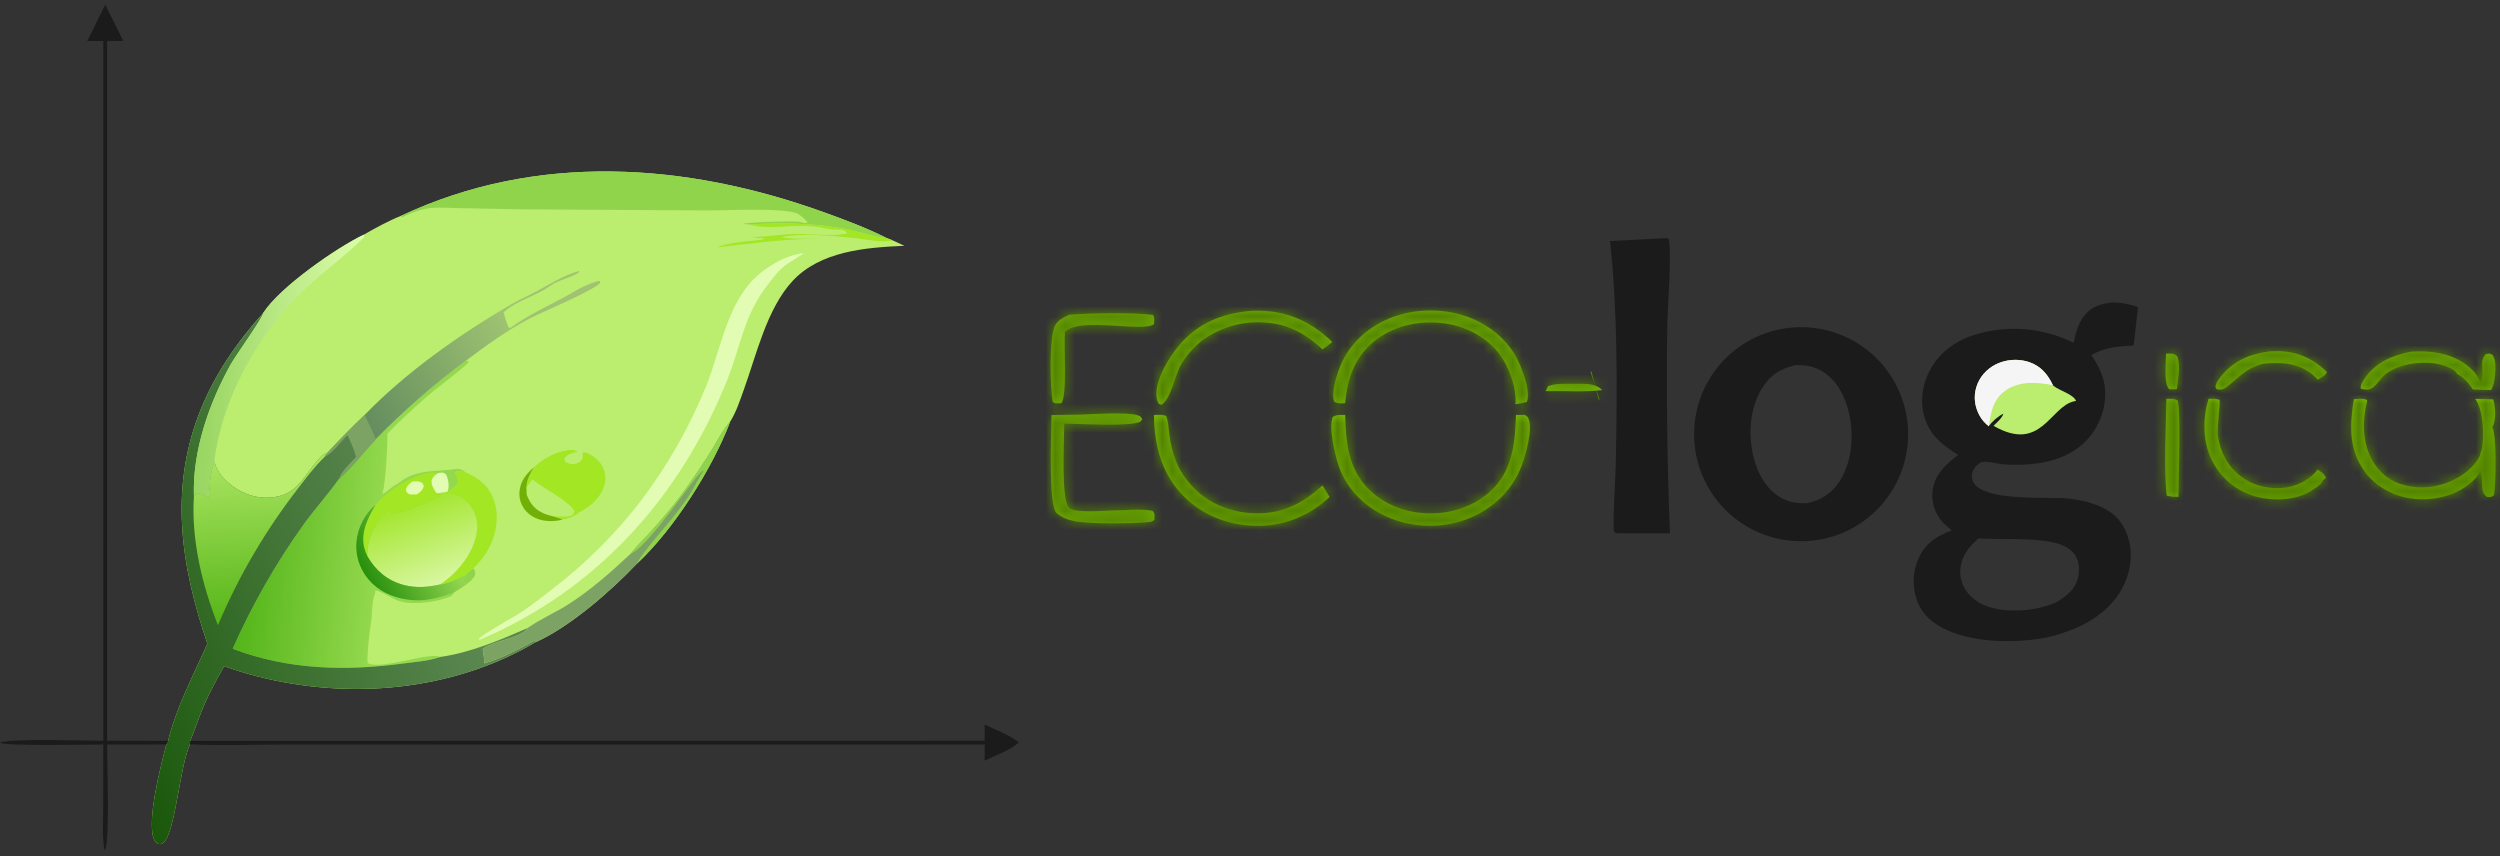 <svg width="257" height="88" viewBox="0 0 257 88" fill="none" xmlns="http://www.w3.org/2000/svg">
<rect x="0" y="0" width="257" height="88" fill="#333333" stroke="none"/>
<path d="M41.233 22.184C55.186 15.632 70.522 16.71 84.735 21.833C86.882 22.607 89.094 23.437 91.136 24.462L91.758 24.709L92.981 25.267C89.001 25.445 84.311 25.799 81.445 28.921C78.825 31.774 77.77 36.452 76.476 40.034C76.083 41.122 75.686 42.372 75.058 43.35C73.229 48.168 69.261 54.436 65.474 57.939C62.809 60.751 58.579 64.459 55.039 66.025C46.525 71.046 35.911 71.971 26.444 69.528C25.292 69.238 24.158 68.888 23.043 68.477C22.253 69.884 21.484 71.276 20.861 72.766C20.393 73.883 20.031 75.057 19.547 76.161L19.539 76.514C18.468 78.72 18.081 85.363 16.826 86.622C16.624 86.826 16.504 86.767 16.244 86.753C16.119 86.671 16.01 86.601 15.929 86.471C14.902 84.817 16.616 78.369 17.102 76.534L17.284 76.162C18.099 72.755 19.899 69.377 21.319 66.17C19.965 62.183 18.927 58.11 18.711 53.889C18.271 45.34 21.416 38.433 27.065 32.164C28.772 29.505 34.611 25.459 37.391 24.125C38.634 23.42 39.903 22.713 41.233 22.184Z" fill="#BBED6E"/>
<path d="M47.898 37.076L48.22 37.185C47.942 37.605 44.841 39.943 44.188 40.503C42.667 41.809 41.217 43.138 39.823 44.58C39.849 45.667 39.647 49.936 39.285 50.79C39.793 50.578 40.172 50.109 40.675 49.843C41.113 49.611 41.473 49.256 41.922 49.039C43.531 48.263 45.121 48.498 46.794 48.216C47.158 48.155 47.423 48.232 47.719 48.455C47.757 48.484 47.793 48.514 47.83 48.543C47.508 48.507 47.061 48.366 46.794 48.547L46.855 48.672C47.021 49.017 47.123 49.251 47.067 49.645C46.84 50.117 46.422 50.327 45.979 50.568L45.873 50.573C45.916 50.602 45.959 50.633 46.003 50.662C46.144 50.753 46.235 50.769 46.397 50.789C47.157 50.881 47.876 51.364 48.331 51.961C48.949 52.77 49.17 53.731 49.02 54.733C48.724 56.723 47.251 58.642 45.66 59.8C45.526 59.897 45.391 59.992 45.254 60.084C46.2 59.928 47.053 59.498 47.904 59.079L47.56 59.6C47.662 59.879 47.716 59.898 47.947 60.068C47.536 60.339 47.127 60.633 46.7 60.876C46.538 61.217 46.359 61.297 46.005 61.429C44.664 61.931 41.995 62.287 40.675 61.646C40.016 61.326 39.312 60.873 38.608 60.677L38.587 60.816C38.566 60.946 38.533 61.054 38.491 61.177C38.181 62.094 38.296 63.303 38.107 64.268C37.969 64.973 37.705 67.533 37.799 68.162C39.041 68.93 44.334 66.957 45.218 67.541C44.13 67.949 42.663 68.045 41.51 68.201C35.521 69.011 29.619 68.866 23.928 66.688C24.425 65.564 24.95 64.455 25.504 63.358C26.058 62.262 26.639 61.18 27.248 60.114C27.856 59.047 28.492 57.996 29.154 56.962C29.817 55.928 30.505 54.911 31.22 53.912C32.369 52.318 33.696 50.853 34.835 49.254C36.172 48.103 37.389 46.457 38.616 45.168C40.053 43.698 41.546 42.287 43.095 40.937C44.645 39.586 46.246 38.299 47.898 37.076Z" fill="url(#paint0_linear_3_2)"/>
<path d="M45.873 50.573C45.916 50.602 45.959 50.633 46.003 50.662C46.144 50.753 46.235 50.769 46.397 50.789C47.157 50.881 47.876 51.364 48.331 51.961C48.949 52.77 49.17 53.731 49.02 54.733C48.724 56.723 47.251 58.642 45.66 59.8C45.526 59.897 45.391 59.992 45.254 60.084C43.98 60.368 42.75 60.467 41.473 60.124C39.821 59.679 38.599 58.639 37.762 57.167C37.751 55.816 38.105 54.715 38.874 53.59C39.264 53.02 39.752 52.459 40.459 52.32C40.314 52.504 40.16 52.609 40.169 52.849C41.476 52.776 44.217 51.546 45.36 50.914C45.232 50.876 45.128 50.835 45.008 50.774C44.968 50.753 44.929 50.731 44.889 50.71L45.873 50.573Z" fill="url(#paint1_linear_3_2)"/>
<path d="M38.615 51.867C39.533 50.885 40.581 50.045 41.78 49.427C42.562 49.025 44.17 48.354 45.034 48.625C44.705 48.86 44.504 48.996 44.358 49.38C44.333 49.91 44.584 50.296 44.889 50.71C44.928 50.731 44.968 50.753 45.008 50.774C45.128 50.836 45.231 50.876 45.36 50.914C44.217 51.546 41.476 52.776 40.169 52.85C40.16 52.609 40.314 52.504 40.459 52.32C39.752 52.459 39.264 53.02 38.874 53.59C38.105 54.715 37.751 55.816 37.762 57.167C37.647 56.908 37.527 56.642 37.456 56.367C37.035 54.74 37.823 53.233 38.615 51.867Z" fill="#A3E624"/>
<path d="M42.404 49.497C42.648 49.489 43.008 49.455 43.236 49.552C43.469 49.65 43.478 49.752 43.565 49.969C43.458 50.377 43.227 50.542 42.918 50.796C42.609 50.853 42.368 50.856 42.057 50.808C41.79 50.597 41.776 50.625 41.731 50.265C41.868 49.879 42.082 49.737 42.404 49.497Z" fill="#E2FCB3"/>
<path d="M46.7 60.876C45.406 61.38 44.038 61.769 42.637 61.706C40.919 61.628 39.196 61.019 38.022 59.721C37.961 59.655 37.902 59.588 37.844 59.519C37.787 59.45 37.731 59.379 37.678 59.308C37.624 59.236 37.572 59.163 37.522 59.088C37.472 59.014 37.424 58.938 37.378 58.861C37.332 58.785 37.288 58.706 37.245 58.627C37.203 58.548 37.163 58.468 37.125 58.387C37.087 58.306 37.051 58.224 37.017 58.141C36.983 58.058 36.952 57.974 36.922 57.889C36.892 57.804 36.865 57.719 36.84 57.633C36.814 57.547 36.791 57.461 36.771 57.373C36.75 57.286 36.731 57.198 36.715 57.11C36.698 57.022 36.684 56.933 36.673 56.845C36.661 56.756 36.651 56.667 36.644 56.577C36.637 56.488 36.632 56.398 36.629 56.309C36.626 56.219 36.626 56.129 36.628 56.04C36.63 55.95 36.634 55.861 36.64 55.771C36.741 54.292 37.5 52.836 38.615 51.867C37.823 53.233 37.035 54.74 37.456 56.367C37.527 56.642 37.647 56.908 37.762 57.167C38.599 58.639 39.821 59.679 41.473 60.124C42.75 60.468 43.98 60.368 45.254 60.084C46.2 59.928 47.053 59.498 47.904 59.079L47.56 59.6C47.662 59.879 47.716 59.898 47.947 60.068C47.536 60.339 47.127 60.633 46.7 60.876Z" fill="url(#paint2_linear_3_2)"/>
<path d="M45.034 48.625C45.422 48.587 45.519 48.511 45.838 48.754C46.07 49.145 46.191 49.909 46.073 50.357C46.055 50.425 46.008 50.509 45.979 50.568L45.873 50.573L44.889 50.71C44.584 50.296 44.333 49.91 44.358 49.38C44.504 48.996 44.705 48.86 45.034 48.625Z" fill="#E2FCB3"/>
<path d="M27.065 32.164C27.035 32.652 24.276 36.469 23.745 37.413C21.514 41.379 19.77 46.376 19.937 50.981C20.093 50.899 20.099 50.848 20.189 50.703C20.622 50.634 21.063 50.965 21.436 51.165C21.548 49.976 21.559 48.565 22.052 47.47C22.229 48.329 22.764 48.998 23.405 49.573C24.596 50.641 26.151 51.263 27.759 51.148C30.577 50.945 31.041 49.134 32.708 47.259C32.973 46.961 33.191 46.639 33.597 46.613C34.85 45.257 36.144 43.94 37.477 42.664C37.812 43.473 38.36 44.361 38.616 45.168C37.389 46.457 36.172 48.103 34.835 49.254C33.696 50.853 32.369 52.318 31.219 53.912C30.505 54.911 29.817 55.928 29.154 56.962C28.492 57.996 27.856 59.047 27.248 60.114C26.639 61.18 26.058 62.262 25.504 63.358C24.95 64.455 24.425 65.564 23.928 66.688C29.619 68.866 35.521 69.011 41.51 68.201C42.663 68.045 44.13 67.949 45.218 67.541C48.346 67.104 51.342 65.825 54.217 64.575C54.191 64.611 54.167 64.648 54.141 64.684C53.427 65.625 50.524 65.925 49.615 66.727L49.641 66.859C49.71 67.232 49.766 67.674 49.791 68.049C49.795 68.099 49.79 68.148 49.789 68.198C51.599 67.644 53.305 66.761 54.961 65.855L55.039 66.025C46.525 71.046 35.911 71.971 26.444 69.528C25.292 69.238 24.158 68.888 23.043 68.477C22.253 69.884 21.484 71.276 20.861 72.766C20.393 73.883 20.031 75.057 19.547 76.161L19.539 76.514C18.468 78.72 18.081 85.363 16.826 86.622C16.624 86.826 16.504 86.767 16.244 86.753C16.119 86.671 16.01 86.601 15.929 86.471C14.902 84.817 16.616 78.369 17.102 76.534L17.284 76.162C18.099 72.755 19.899 69.377 21.319 66.17C19.965 62.183 18.927 58.11 18.711 53.889C18.271 45.34 21.416 38.433 27.065 32.164Z" fill="url(#paint3_linear_3_2)"/>
<path d="M22.052 47.47C22.229 48.329 22.764 48.998 23.405 49.573C24.596 50.641 26.151 51.264 27.759 51.148C30.577 50.945 31.041 49.134 32.708 47.259C32.973 46.961 33.191 46.639 33.597 46.613L33.354 46.99C32.346 47.946 31.466 49.132 30.623 50.233C29.79 51.307 28.993 52.408 28.231 53.534C27.469 54.661 26.745 55.811 26.058 56.984C25.371 58.158 24.723 59.352 24.113 60.568C23.504 61.784 22.935 63.018 22.405 64.271C20.784 60.19 19.633 55.399 19.937 50.981C20.093 50.899 20.099 50.848 20.189 50.703C20.622 50.634 21.063 50.965 21.436 51.165C21.548 49.976 21.559 48.565 22.052 47.47Z" fill="url(#paint4_linear_3_2)"/>
<path d="M33.597 46.613C34.85 45.257 36.144 43.94 37.477 42.664C37.812 43.473 38.36 44.361 38.616 45.168C37.389 46.457 36.172 48.103 34.835 49.254C35.09 48.431 36.025 47.613 36.598 46.981C36.432 46.195 36.034 45.459 35.73 44.718C34.957 45.465 34.314 46.481 33.354 46.99L33.597 46.613Z" fill="#7CA364"/>
<path d="M41.233 22.184C55.186 15.632 70.522 16.71 84.735 21.833C86.882 22.607 89.094 23.437 91.136 24.462C89.735 24.369 88.223 23.779 86.828 23.522C83.608 22.93 80.29 22.869 77.032 23.081L76.433 23.012C76.937 22.843 81.881 22.688 82.279 22.821C82.564 22.917 82.724 22.986 83.018 22.88C82.79 22.535 82.176 21.994 81.784 21.879C79.959 21.341 74.893 21.642 72.745 21.632L53.878 21.519C51.634 21.5 49.389 21.418 47.142 21.393C46.244 21.384 45.322 21.302 44.426 21.368C43.434 21.442 42.29 21.852 41.413 22.303L41.309 22.357L41.233 22.184Z" fill="#8FD44A"/>
<path d="M37.478 42.663C41.763 38.237 47.283 34.352 52.604 31.259C53.407 30.791 54.275 30.427 55.094 29.987C56.434 29.267 58.049 28.244 59.524 27.866L59.552 27.976C58.621 28.606 57.45 28.737 56.552 29.387C55.061 30.468 53.158 30.858 51.765 32.101C51.91 32.653 52.062 33.167 52.301 33.687L52.493 33.694C54.571 32.163 57.057 31.164 59.26 29.834C59.688 29.575 61.308 28.815 61.689 28.9L61.703 29.07C61.105 29.827 55.827 32.037 54.6 32.665C52.255 33.865 49.997 35.494 47.898 37.076C46.246 38.299 44.645 39.586 43.095 40.937C41.546 42.287 40.053 43.698 38.616 45.168C38.36 44.361 37.812 43.473 37.478 42.663Z" fill="url(#paint5_linear_3_2)"/>
<path d="M27.065 32.165C28.772 29.505 34.611 25.459 37.391 24.125L37.431 24.389C35.526 26.292 33.291 27.87 31.332 29.73C26.599 34.224 22.859 40.82 22.04 47.354C22.035 47.393 22.048 47.431 22.052 47.47C21.559 48.565 21.548 49.976 21.436 51.165C21.063 50.965 20.622 50.634 20.189 50.703C20.099 50.848 20.092 50.899 19.937 50.981C19.77 46.376 21.514 41.379 23.745 37.413C24.276 36.469 27.035 32.652 27.065 32.165Z" fill="url(#paint6_linear_3_2)"/>
<path d="M64.839 56.915C65.404 56.173 66.134 55.494 66.765 54.798C67.941 53.502 69.09 52.169 70.13 50.761C71.171 49.323 72.164 47.852 73.108 46.348C73.713 45.383 74.293 44.188 75.058 43.35C73.229 48.168 69.261 54.436 65.474 57.939C62.809 60.751 58.579 64.459 55.039 66.025L54.961 65.855C53.305 66.761 51.599 67.644 49.789 68.198C49.79 68.148 49.795 68.099 49.791 68.049C49.766 67.674 49.71 67.232 49.641 66.859L49.615 66.727C50.524 65.925 53.427 65.625 54.141 64.684C54.167 64.648 54.191 64.611 54.217 64.575C55.481 63.675 57.005 63.02 58.33 62.187C60.688 60.705 62.81 58.811 64.839 56.915Z" fill="#7CA364"/>
<path d="M64.839 56.915C65.404 56.173 66.134 55.494 66.765 54.798C67.941 53.502 69.09 52.169 70.13 50.761C71.171 49.323 72.164 47.852 73.108 46.348C73.713 45.383 74.293 44.188 75.058 43.35C73.229 48.168 69.261 54.436 65.474 57.939C65.804 57.039 68.906 53.6 69.685 52.547C70.181 51.879 70.689 51.201 71.116 50.487C71.538 49.782 71.815 49.095 72.326 48.434L72.328 48.433L72.275 48.4C71.596 48.566 66.974 55.883 64.923 56.878C64.895 56.891 64.867 56.903 64.839 56.915Z" fill="#8FD44A"/>
<path d="M45.979 50.568C46.422 50.327 46.839 50.117 47.067 49.646C47.123 49.251 47.021 49.017 46.855 48.672L46.794 48.547C47.061 48.366 47.508 48.507 47.83 48.543C49.195 49.155 50.184 49.864 50.733 51.312C51.298 52.804 51.103 54.536 50.449 55.965C50.02 56.903 49.398 57.705 48.664 58.423C48.427 58.624 48.096 58.841 47.904 59.079C47.053 59.498 46.2 59.928 45.254 60.084C45.391 59.992 45.526 59.897 45.66 59.8C47.251 58.642 48.724 56.723 49.02 54.733C49.17 53.731 48.949 52.77 48.331 51.961C47.875 51.364 47.157 50.881 46.397 50.789C46.235 50.769 46.144 50.753 46.003 50.662C45.959 50.633 45.916 50.602 45.873 50.573L45.979 50.568Z" fill="#A3E624"/>
<path d="M77.032 23.081C80.29 22.869 83.608 22.93 86.828 23.522C88.223 23.779 89.735 24.369 91.136 24.462L91.758 24.709C90.676 24.998 89.007 24.592 87.866 24.475C85.7 24.253 82.406 23.915 80.307 24.383C81.513 24.615 82.902 24.509 84.136 24.528C80.59 24.567 77.256 25.02 73.745 25.428C74.951 24.867 77.162 24.817 78.503 24.609L78.458 24.482C78.128 24.467 77.749 24.494 77.442 24.369C78.861 24.339 80.265 24.085 81.671 24.058C83.363 24.027 85.197 24.295 86.866 24.057C87.046 24.032 86.981 24.073 87.079 23.941C86.727 23.457 86.055 23.655 85.532 23.585C84.713 23.476 83.885 23.263 83.062 23.226C81.168 23.138 78.834 23.606 77.032 23.081Z" fill="#A3E624"/>
<path d="M48.664 58.423C48.808 58.691 48.918 58.781 48.826 59.097C48.712 59.491 48.255 59.815 47.947 60.068C47.716 59.898 47.662 59.879 47.56 59.6L47.904 59.079C48.096 58.841 48.427 58.624 48.664 58.423Z" fill="#8FD44A"/>
<path d="M82.609 26.021L82.628 26.016C81.95 26.569 81.113 26.917 80.436 27.513C79.899 27.983 79.446 28.599 79.006 29.159C76.412 32.472 76.227 35.403 74.748 39.084C69.912 51.11 61.373 60.638 49.364 65.748L49.17 65.735C49.439 65.266 52.85 63.425 53.59 62.924C54.847 62.074 56.064 61.125 57.255 60.185C58.043 59.567 58.811 58.925 59.56 58.26C60.308 57.594 61.036 56.907 61.744 56.198C62.451 55.489 63.136 54.759 63.799 54.008C64.463 53.258 65.102 52.488 65.719 51.699C66.425 50.777 67.098 49.833 67.741 48.867C68.383 47.9 68.992 46.913 69.568 45.905C70.144 44.898 70.686 43.872 71.193 42.828C71.701 41.785 72.172 40.725 72.608 39.65C73.972 36.23 74.58 32.182 76.948 29.275C78.219 27.714 80.594 26.237 82.609 26.021Z" fill="#E2FCB3"/>
<path d="M54.863 48.058C55.716 47.279 56.759 46.621 57.899 46.366C58.373 46.26 58.958 46.157 59.385 46.425C58.928 46.545 58.315 46.658 58.056 47.097C57.974 47.238 58.04 47.303 58.085 47.445C58.4 47.653 58.708 47.759 59.092 47.694C59.357 47.648 59.63 47.509 59.789 47.286C59.961 47.046 59.93 46.912 59.875 46.637L59.97 46.476C60.638 46.577 61.317 47.1 61.728 47.628C62.148 48.168 62.304 48.932 62.192 49.598C62.005 50.712 61.175 51.639 60.263 52.247C60.027 52.406 59.782 52.547 59.526 52.672C59.146 53.017 58.347 53.364 57.835 53.399C57.437 53.525 56.999 53.572 56.581 53.569C55.649 53.56 54.741 53.261 54.097 52.562C54.066 52.528 54.035 52.493 54.006 52.457C53.976 52.421 53.948 52.385 53.92 52.348C53.893 52.311 53.866 52.273 53.841 52.234C53.815 52.196 53.791 52.157 53.767 52.117C53.743 52.077 53.721 52.037 53.7 51.996C53.678 51.955 53.658 51.913 53.639 51.871C53.619 51.829 53.601 51.787 53.584 51.744C53.567 51.701 53.551 51.657 53.536 51.614C53.522 51.57 53.508 51.526 53.495 51.481C53.483 51.437 53.472 51.392 53.461 51.347C53.451 51.302 53.442 51.256 53.435 51.211C53.427 51.165 53.42 51.119 53.415 51.073C53.41 51.028 53.405 50.981 53.402 50.935C53.399 50.889 53.398 50.843 53.397 50.797C53.397 50.751 53.397 50.704 53.399 50.658C53.401 50.612 53.404 50.566 53.408 50.52C53.499 49.462 54.094 48.728 54.863 48.058Z" fill="#A3E624"/>
<path d="M54.863 48.058C54.48 48.732 54.131 49.334 54.113 50.131L54.734 49.266L54.849 49.364C55.82 50.193 58.658 51.567 59.063 52.602C58.936 52.878 58.865 52.981 58.556 53.062C58.398 53.104 58.215 53.105 58.052 53.112L56.974 53.105L57.835 53.399C57.437 53.525 56.999 53.572 56.581 53.569C55.649 53.56 54.741 53.261 54.097 52.562C54.066 52.528 54.035 52.493 54.006 52.457C53.976 52.421 53.948 52.385 53.92 52.348C53.893 52.311 53.866 52.273 53.841 52.234C53.815 52.196 53.791 52.157 53.767 52.117C53.743 52.077 53.721 52.037 53.7 51.996C53.678 51.955 53.658 51.913 53.639 51.871C53.619 51.829 53.601 51.787 53.584 51.744C53.567 51.701 53.551 51.657 53.536 51.614C53.522 51.57 53.508 51.526 53.495 51.481C53.483 51.437 53.472 51.392 53.461 51.347C53.451 51.302 53.442 51.256 53.435 51.211C53.427 51.165 53.42 51.119 53.415 51.073C53.41 51.028 53.405 50.981 53.402 50.935C53.399 50.889 53.398 50.843 53.397 50.797C53.397 50.751 53.397 50.704 53.399 50.658C53.401 50.612 53.404 50.566 53.408 50.52C53.499 49.462 54.094 48.728 54.863 48.058Z" fill="#BBED6E"/>
<path d="M54.863 48.058C54.48 48.732 54.131 49.334 54.113 50.131L54.146 50.862C54.501 51.763 54.959 52.364 55.861 52.766C56.22 52.926 56.592 53.019 56.974 53.105L57.835 53.399C57.437 53.525 56.999 53.572 56.581 53.569C55.649 53.56 54.741 53.261 54.097 52.562C54.066 52.528 54.035 52.493 54.006 52.457C53.976 52.421 53.948 52.385 53.92 52.348C53.893 52.311 53.866 52.273 53.841 52.234C53.815 52.196 53.791 52.157 53.767 52.117C53.743 52.077 53.721 52.037 53.7 51.996C53.678 51.955 53.658 51.913 53.639 51.871C53.619 51.829 53.601 51.787 53.584 51.744C53.567 51.701 53.551 51.657 53.536 51.614C53.522 51.57 53.508 51.526 53.495 51.481C53.483 51.437 53.472 51.392 53.461 51.347C53.451 51.302 53.442 51.256 53.435 51.211C53.427 51.165 53.42 51.119 53.415 51.073C53.41 51.028 53.405 50.981 53.402 50.935C53.399 50.889 53.398 50.843 53.397 50.797C53.397 50.751 53.397 50.704 53.399 50.658C53.401 50.612 53.404 50.566 53.408 50.52C53.499 49.462 54.094 48.728 54.863 48.058Z" fill="#71B107"/>
<path fill-rule="evenodd" clip-rule="evenodd" d="M219.794 31.561C218.923 31.268 218.087 31.088 217.161 31.09C216.006 31.227 215.047 31.465 214.278 32.429C213.642 33.227 213.377 34.264 213.176 35.246C212.979 35.148 212.78 35.054 212.579 34.965C212.377 34.877 212.174 34.793 211.969 34.714C211.763 34.635 211.556 34.561 211.348 34.492C211.139 34.423 210.929 34.359 210.717 34.3C210.505 34.242 210.291 34.188 210.076 34.139C209.862 34.091 209.647 34.047 209.43 34.009C209.213 33.971 208.995 33.938 208.777 33.91C208.559 33.883 208.34 33.86 208.121 33.843C207.902 33.826 207.682 33.814 207.462 33.807C207.242 33.8 207.022 33.799 206.803 33.803C206.583 33.807 206.363 33.816 206.143 33.831C205.923 33.845 205.704 33.865 205.485 33.89C205.267 33.915 205.049 33.946 204.833 33.981C204.615 34.017 204.399 34.057 204.183 34.103C203.968 34.15 203.754 34.201 203.542 34.257C203.329 34.313 203.118 34.374 202.908 34.441C200.949 35.068 199.276 36.321 198.331 38.174C197.572 39.658 197.359 41.424 197.88 43.02C198.464 44.804 199.749 45.832 201.303 46.755C200.022 47.739 198.893 48.754 198.669 50.445C198.528 51.508 198.864 52.633 199.525 53.474C199.838 53.873 200.25 54.211 200.642 54.532C199.098 55.098 197.959 55.83 197.236 57.367C196.605 58.711 196.568 60.374 197.083 61.763C197.63 63.236 198.787 64.177 200.193 64.794C203.169 66.1 207.129 66.13 210.307 65.555C213.229 64.89 216.241 63.563 217.9 60.929C218.864 59.396 219.306 57.443 218.882 55.66C218.563 54.315 217.853 53.159 216.648 52.452C215.402 51.72 213.93 51.386 212.505 51.241C212.055 51.195 211.356 51.19 210.534 51.184C207.638 51.163 203.212 51.13 202.745 49.27C202.648 48.885 202.743 48.487 202.952 48.155C203.149 47.842 203.399 47.673 203.717 47.499C204.191 47.43 204.661 47.519 205.132 47.608C205.411 47.66 205.691 47.713 205.972 47.733C209.223 47.967 212.943 47.435 215.02 44.651C216.055 43.264 216.608 41.383 216.356 39.659C216.181 38.461 215.653 37.481 214.986 36.489C216.438 35.706 217.717 35.603 219.338 35.513L219.794 31.561ZM206.117 55.414C205.2 55.407 204.286 55.401 203.396 55.345C202.407 56.178 201.648 57.144 201.525 58.485C201.438 59.432 201.753 60.334 202.368 61.05C203.391 62.239 204.955 62.658 206.468 62.74C208.209 62.835 209.873 62.584 211.464 61.876C212.451 61.258 213.336 60.584 213.617 59.38C213.794 58.621 213.765 57.743 213.324 57.078C212.749 56.21 211.688 55.855 210.71 55.688C209.23 55.435 207.668 55.424 206.117 55.414Z" fill="#1B1B1B"/>
<path d="M204.447 43.821C204.071 43.521 203.746 43.168 203.512 42.744C203.002 41.82 202.861 40.822 203.166 39.802C203.472 38.78 204.198 37.957 205.14 37.474C205.207 37.441 205.274 37.409 205.342 37.379C205.411 37.349 205.48 37.321 205.549 37.294C205.619 37.267 205.689 37.242 205.761 37.219C205.832 37.196 205.903 37.174 205.975 37.155C206.047 37.135 206.119 37.117 206.192 37.101C206.265 37.085 206.338 37.071 206.412 37.058C206.485 37.045 206.559 37.035 206.633 37.026C206.707 37.017 206.781 37.01 206.856 37.005C206.93 37 207.004 36.996 207.078 36.995C207.153 36.993 207.228 36.994 207.302 36.996C207.377 36.998 207.452 37.002 207.526 37.008C207.6 37.014 207.674 37.021 207.748 37.031C207.822 37.04 207.896 37.052 207.97 37.065C208.043 37.078 208.116 37.093 208.189 37.11C208.261 37.126 208.334 37.145 208.406 37.165C208.477 37.186 208.549 37.208 208.619 37.231C209.81 37.643 210.52 38.499 211.042 39.603C211.082 39.638 211.124 39.673 211.166 39.707C211.716 40.152 213.176 40.551 213.415 41.215L213.254 41.247C210.752 41.745 209.851 46.612 204.939 43.774C205.289 43.411 205.791 43.011 205.946 42.525C205.435 42.766 204.762 43.346 204.447 43.821Z" fill="#BBED6E"/>
<path d="M204.447 43.821C204.071 43.521 203.746 43.168 203.512 42.744C203.002 41.82 202.861 40.822 203.166 39.802C203.472 38.78 204.198 37.957 205.14 37.474C205.207 37.441 205.274 37.409 205.342 37.379C205.411 37.349 205.48 37.321 205.549 37.294C205.619 37.267 205.689 37.242 205.761 37.219C205.832 37.196 205.903 37.174 205.975 37.155C206.047 37.135 206.119 37.117 206.192 37.101C206.265 37.085 206.338 37.071 206.412 37.058C206.485 37.045 206.559 37.035 206.633 37.026C206.707 37.017 206.781 37.01 206.856 37.005C206.93 37 207.004 36.996 207.078 36.995C207.153 36.993 207.228 36.994 207.302 36.996C207.377 36.998 207.452 37.002 207.526 37.008C207.6 37.014 207.674 37.021 207.748 37.031C207.822 37.04 207.896 37.052 207.97 37.065C208.043 37.078 208.116 37.093 208.189 37.11C208.261 37.126 208.334 37.145 208.406 37.165C208.477 37.186 208.549 37.208 208.619 37.231C209.81 37.643 210.52 38.499 211.042 39.603C209.45 39.277 207.63 39.142 206.215 40.112C205.092 40.881 204.738 41.986 204.537 43.265C204.508 43.45 204.483 43.636 204.447 43.821Z" fill="#F5F5F5"/>
<path fill-rule="evenodd" clip-rule="evenodd" d="M184.487 33.652C184.306 33.663 184.126 33.679 183.946 33.698C183.768 33.718 183.59 33.742 183.413 33.77C183.236 33.799 183.06 33.831 182.885 33.868C182.709 33.906 182.535 33.947 182.361 33.992C182.188 34.038 182.016 34.087 181.845 34.141C181.674 34.195 181.504 34.253 181.336 34.316C181.168 34.378 181.001 34.444 180.836 34.514C180.671 34.585 180.508 34.659 180.347 34.737C180.186 34.816 180.027 34.898 179.869 34.984C179.712 35.07 179.557 35.16 179.404 35.254C179.251 35.348 179.101 35.445 178.953 35.546C178.805 35.647 178.659 35.752 178.516 35.86C178.373 35.968 178.233 36.08 178.095 36.195C177.958 36.31 177.823 36.428 177.691 36.55C177.56 36.672 177.431 36.796 177.305 36.924C177.18 37.052 177.057 37.183 176.938 37.317C176.819 37.451 176.703 37.588 176.59 37.727C176.478 37.867 176.369 38.009 176.263 38.154C176.157 38.299 176.055 38.447 175.957 38.596C175.859 38.746 175.764 38.898 175.673 39.053C175.582 39.208 175.495 39.364 175.412 39.523C175.328 39.682 175.249 39.843 175.173 40.005C175.098 40.168 175.026 40.332 174.959 40.498C174.892 40.665 174.828 40.832 174.769 41.002C174.71 41.171 174.655 41.342 174.604 41.514C174.553 41.685 174.507 41.859 174.464 42.033C174.422 42.207 174.384 42.382 174.35 42.558C174.316 42.734 174.286 42.911 174.261 43.089C174.236 43.267 174.215 43.444 174.199 43.623C174.182 43.802 174.17 43.981 174.162 44.16C174.155 44.339 174.151 44.518 174.152 44.697C174.153 44.877 174.159 45.056 174.168 45.235C174.178 45.414 174.192 45.593 174.211 45.771C174.229 45.95 174.252 46.127 174.279 46.305C174.306 46.482 174.338 46.658 174.374 46.834C174.41 47.01 174.45 47.184 174.494 47.358C174.538 47.532 174.587 47.705 174.64 47.876C174.693 48.047 174.749 48.217 174.811 48.386C174.872 48.554 174.937 48.721 175.006 48.887C175.075 49.052 175.149 49.216 175.226 49.378C175.303 49.54 175.384 49.7 175.469 49.857C175.554 50.015 175.643 50.171 175.736 50.324C175.829 50.478 175.925 50.629 176.025 50.778C176.125 50.926 176.229 51.073 176.336 51.217C176.443 51.36 176.554 51.501 176.668 51.64C176.782 51.778 176.9 51.913 177.02 52.046C177.141 52.178 177.265 52.308 177.392 52.434C177.519 52.561 177.649 52.684 177.782 52.805C177.916 52.925 178.052 53.041 178.19 53.155C178.329 53.269 178.471 53.379 178.615 53.485C178.759 53.592 178.906 53.695 179.055 53.794C179.204 53.894 179.356 53.989 179.51 54.081C179.664 54.173 179.82 54.261 179.978 54.346C180.136 54.43 180.296 54.511 180.458 54.587C180.621 54.664 180.784 54.736 180.95 54.805C181.116 54.873 181.283 54.938 181.452 54.998C181.621 55.058 181.791 55.114 181.963 55.167C182.134 55.218 182.307 55.266 182.481 55.31C182.655 55.353 182.83 55.393 183.006 55.428C183.181 55.463 183.358 55.493 183.535 55.52C183.713 55.546 183.89 55.568 184.069 55.586C184.247 55.603 184.426 55.617 184.605 55.626C184.784 55.635 184.963 55.639 185.143 55.639C185.322 55.64 185.501 55.635 185.68 55.627C185.859 55.618 186.038 55.605 186.216 55.588C186.396 55.571 186.576 55.548 186.755 55.522C186.934 55.496 187.112 55.465 187.289 55.43C187.466 55.395 187.643 55.355 187.818 55.312C187.994 55.268 188.168 55.22 188.341 55.167C188.514 55.115 188.685 55.058 188.856 54.998C189.026 54.937 189.195 54.872 189.362 54.802C189.529 54.733 189.694 54.66 189.857 54.583C190.021 54.505 190.182 54.424 190.342 54.339C190.501 54.253 190.658 54.164 190.813 54.071C190.968 53.978 191.121 53.881 191.271 53.781C191.422 53.68 191.569 53.576 191.714 53.468C191.859 53.36 192.002 53.249 192.142 53.134C192.281 53.019 192.418 52.901 192.552 52.779C192.685 52.658 192.816 52.533 192.944 52.405C193.071 52.277 193.196 52.145 193.317 52.011C193.438 51.877 193.556 51.74 193.67 51.6C193.785 51.46 193.896 51.317 194.003 51.172C194.11 51.026 194.214 50.878 194.314 50.728C194.414 50.577 194.51 50.424 194.603 50.269C194.696 50.113 194.785 49.956 194.869 49.796C194.954 49.636 195.035 49.475 195.111 49.311C195.189 49.147 195.262 48.982 195.33 48.815C195.398 48.647 195.463 48.478 195.523 48.308C195.584 48.138 195.64 47.966 195.692 47.792C195.743 47.619 195.791 47.445 195.835 47.269C195.877 47.094 195.916 46.917 195.951 46.739C195.985 46.562 196.016 46.384 196.042 46.205C196.067 46.026 196.089 45.846 196.105 45.666C196.122 45.486 196.135 45.306 196.142 45.125C196.151 44.945 196.155 44.764 196.154 44.583C196.153 44.402 196.147 44.221 196.137 44.041C196.128 43.86 196.114 43.68 196.095 43.5C196.076 43.32 196.053 43.141 196.026 42.962C195.998 42.784 195.966 42.606 195.93 42.428C195.895 42.251 195.854 42.075 195.809 41.9C195.763 41.725 195.714 41.551 195.661 41.378C195.607 41.205 195.55 41.034 195.488 40.864C195.426 40.694 195.36 40.526 195.29 40.36C195.219 40.193 195.144 40.028 195.066 39.865C194.987 39.702 194.905 39.541 194.819 39.382C194.733 39.224 194.644 39.067 194.549 38.912C194.455 38.758 194.357 38.606 194.255 38.456C194.154 38.307 194.049 38.16 193.94 38.015C193.831 37.871 193.719 37.729 193.603 37.59C193.487 37.451 193.368 37.315 193.246 37.182C193.123 37.049 192.998 36.919 192.869 36.792C192.74 36.666 192.608 36.542 192.473 36.422C192.338 36.301 192.2 36.184 192.06 36.071C191.919 35.958 191.776 35.847 191.629 35.741C191.483 35.635 191.335 35.532 191.183 35.433C191.032 35.334 190.879 35.238 190.723 35.147C190.567 35.055 190.409 34.967 190.249 34.884C190.088 34.8 189.926 34.72 189.762 34.644C189.598 34.569 189.432 34.497 189.264 34.429C189.096 34.362 188.927 34.298 188.756 34.239C188.586 34.18 188.413 34.125 188.24 34.074C188.066 34.023 187.892 33.977 187.716 33.935C187.54 33.893 187.363 33.855 187.186 33.822C187.008 33.788 186.83 33.759 186.65 33.734C186.471 33.71 186.292 33.69 186.112 33.674C185.932 33.658 185.751 33.647 185.571 33.64C185.39 33.633 185.209 33.631 185.028 33.633C184.848 33.635 184.667 33.641 184.487 33.652ZM187.386 38.205C186.51 37.66 185.563 37.483 184.54 37.544C183.013 37.897 181.954 38.581 181.118 39.938C179.866 41.969 179.705 44.685 180.254 46.963C180.646 48.589 181.506 50.21 182.969 51.103C183.859 51.647 184.742 51.759 185.769 51.727C187.247 51.406 188.289 50.742 189.12 49.455C190.396 47.479 190.588 44.779 190.094 42.526C189.726 40.853 188.883 39.136 187.386 38.205Z" fill="#1B1B1B"/>
<path d="M171.127 24.488C171.221 24.472 171.416 24.512 171.514 24.523C171.907 25.579 171.424 31.747 171.398 33.365C171.293 40.519 171.386 47.671 171.674 54.82L166.13 54.816L166.036 54.78C165.897 54.591 165.881 54.573 165.878 54.336C165.846 52.001 166.068 49.609 166.111 47.265C166.247 39.77 166.307 32.24 165.511 24.777L171.127 24.488Z" fill="#1B1B1B"/>
<path d="M10.818 0.484L12.678 4.217L11.013 4.218L11.01 76.148L17.284 76.162L17.102 76.534L11.011 76.537C11.008 78.682 11.284 85.84 10.834 87.354L10.725 87.312C10.504 85.975 10.607 84.525 10.608 83.17L10.619 76.539C9.297 76.537 0.379 76.715 0 76.35C0.669 75.889 9.166 76.15 10.617 76.151L10.616 4.219L8.967 4.216L10.818 0.484Z" fill="#1B1B1B"/>
<path d="M101.225 74.483C101.965 74.844 104.308 75.792 104.713 76.341C103.874 77.125 102.273 77.681 101.218 78.193L101.224 76.54L46.742 76.541L28.821 76.541C25.743 76.541 22.608 76.67 19.539 76.514L19.547 76.161L101.222 76.15L101.225 74.483Z" fill="#1B1B1B"/>
<mask id="path-30-inside-1_3_2" fill="white">
<path d="M155.841 42.653L156.744 42.658C156.96 42.794 157.031 42.815 157.131 43.05C157.588 44.126 156.832 46.794 156.422 47.885C155.529 50.263 153.667 52.107 151.363 53.141C148.752 54.312 145.641 54.346 142.984 53.298C140.724 52.406 138.803 50.719 137.833 48.472C137.34 47.33 136.536 44.064 136.997 42.876C137.447 42.589 137.764 42.662 138.284 42.658C138.359 45.544 138.61 48.309 140.834 50.414C142.593 52.078 144.976 52.85 147.375 52.771C149.728 52.693 152.041 51.801 153.662 50.056C155.526 48.049 155.768 45.261 155.841 42.653Z"/>
</mask>
<path d="M155.841 42.653L156.744 42.658C156.96 42.794 157.031 42.815 157.131 43.05C157.588 44.126 156.832 46.794 156.422 47.885C155.529 50.263 153.667 52.107 151.363 53.141C148.752 54.312 145.641 54.346 142.984 53.298C140.724 52.406 138.803 50.719 137.833 48.472C137.34 47.33 136.536 44.064 136.997 42.876C137.447 42.589 137.764 42.662 138.284 42.658C138.359 45.544 138.61 48.309 140.834 50.414C142.593 52.078 144.976 52.85 147.375 52.771C149.728 52.693 152.041 51.801 153.662 50.056C155.526 48.049 155.768 45.261 155.841 42.653Z" fill="url(#paint7_linear_3_2)"/>
<path d="M155.841 42.653L155.859 39.653L152.925 39.636L152.843 42.568L155.841 42.653ZM156.744 42.658L158.343 40.12L157.618 39.663L156.762 39.658L156.744 42.658ZM157.131 43.05L154.37 44.223L154.37 44.223L157.131 43.05ZM156.422 47.885L153.614 46.83L153.614 46.83L156.422 47.885ZM151.363 53.141L152.591 55.878L152.591 55.878L151.363 53.141ZM142.984 53.298L144.085 50.507L144.085 50.507L142.984 53.298ZM137.833 48.472L140.587 47.283L140.587 47.283L137.833 48.472ZM136.997 42.876L135.384 40.346L134.555 40.875L134.199 41.791L136.997 42.876ZM138.284 42.658L141.283 42.581L141.207 39.637L138.263 39.658L138.284 42.658ZM140.834 50.414L138.772 52.593L138.772 52.593L140.834 50.414ZM147.375 52.771L147.474 55.769L147.474 55.769L147.375 52.771ZM153.662 50.056L155.86 52.098L155.86 52.098L153.662 50.056ZM155.824 45.653L156.727 45.658L156.762 39.658L155.859 39.653L155.824 45.653ZM155.146 45.197C155.188 45.224 155.227 45.247 155.247 45.26C155.273 45.276 155.271 45.275 155.264 45.27C155.251 45.262 155.125 45.182 154.974 45.046C154.803 44.892 154.657 44.719 154.541 44.541C154.439 44.383 154.385 44.258 154.37 44.223L159.892 41.877C159.749 41.541 159.493 41.041 158.988 40.587C158.78 40.4 158.59 40.275 158.5 40.218C158.454 40.188 158.411 40.161 158.391 40.15C158.366 40.134 158.355 40.127 158.343 40.12L155.146 45.197ZM154.37 44.223C154.23 43.895 154.28 43.745 154.272 44.013C154.266 44.214 154.231 44.511 154.157 44.887C154.01 45.642 153.767 46.421 153.614 46.83L159.231 48.94C159.487 48.258 159.827 47.157 160.046 46.037C160.156 45.475 160.249 44.835 160.269 44.199C160.287 43.63 160.26 42.743 159.892 41.876L154.37 44.223ZM153.614 46.83C153.03 48.386 151.784 49.664 150.135 50.404L152.591 55.878C155.551 54.55 158.029 52.14 159.231 48.939L153.614 46.83ZM150.135 50.404C148.287 51.233 146.016 51.269 144.085 50.507L141.883 56.089C145.265 57.423 149.218 57.392 152.591 55.878L150.135 50.404ZM144.085 50.507C142.463 49.867 141.199 48.7 140.587 47.283L135.079 49.661C136.407 52.738 138.986 54.946 141.883 56.089L144.085 50.507ZM140.587 47.283C140.458 46.983 140.186 46.114 140.007 45.145C139.921 44.68 139.873 44.278 139.862 43.979C139.847 43.596 139.906 43.671 139.794 43.96L134.199 41.791C133.857 42.674 133.843 43.603 133.866 44.202C133.891 44.886 133.988 45.594 134.107 46.237C134.338 47.483 134.715 48.819 135.079 49.661L140.587 47.283ZM138.61 45.405C138.534 45.453 138.415 45.517 138.26 45.568C138.103 45.62 137.969 45.641 137.883 45.648C137.817 45.654 137.787 45.651 137.876 45.653C137.896 45.653 137.918 45.654 137.947 45.654C137.974 45.655 138.008 45.656 138.043 45.656C138.115 45.657 138.205 45.659 138.306 45.658L138.263 39.658C138.18 39.659 138.147 39.657 137.977 39.654C137.847 39.651 137.612 39.649 137.345 39.673C136.701 39.731 136.042 39.926 135.384 40.346L138.61 45.405ZM135.285 42.735C135.359 45.601 135.565 49.558 138.772 52.593L142.896 48.235C141.654 47.06 141.358 45.488 141.283 42.581L135.285 42.735ZM138.772 52.593C141.19 54.881 144.387 55.871 147.474 55.769L147.276 49.773C145.565 49.829 143.996 49.276 142.896 48.235L138.772 52.593ZM147.474 55.769C150.489 55.669 153.608 54.522 155.86 52.098L151.464 48.015C150.474 49.08 148.967 49.717 147.276 49.773L147.474 55.769ZM155.86 52.098C158.577 49.173 158.768 45.277 158.84 42.738L152.843 42.568C152.767 45.245 152.476 46.925 151.464 48.015L155.86 52.098Z" fill="#548400" mask="url(#path-30-inside-1_3_2)"/>
<mask id="path-32-inside-2_3_2" fill="white">
<path d="M241.972 41.04C242.394 41.019 242.99 40.904 243.355 41.138C243.227 41.714 243.116 42.288 243.055 42.876C242.864 44.734 243.24 46.708 244.457 48.171C245.478 49.4 246.805 49.935 248.378 50.077C250.18 50.241 252.228 49.613 253.616 48.444C254.126 48.014 254.957 47.157 255.019 46.485C255.098 46.321 255.144 46.166 255.171 45.986C255.371 44.607 255.28 42.141 254.451 41.005C255.066 40.991 255.68 41.028 256.296 41.058C256.345 41.194 256.355 41.213 256.388 41.377C256.533 42.107 256.611 43.271 256.212 43.919C256.686 44.678 256.572 49.854 256.392 50.899C256.161 51.118 256.018 51.078 255.707 51.106C254.797 50.542 255.414 49.368 254.98 48.489C254.965 48.458 254.947 48.428 254.93 48.398C254.747 49.039 254.124 49.548 253.606 49.938C252.042 51.109 249.772 51.52 247.867 51.246C245.957 50.972 244.213 50.02 243.071 48.449C241.417 46.173 241.557 43.673 241.972 41.04Z"/>
</mask>
<path d="M241.972 41.04C242.394 41.019 242.99 40.904 243.355 41.138C243.227 41.714 243.116 42.288 243.055 42.876C242.864 44.734 243.24 46.708 244.457 48.171C245.478 49.4 246.805 49.935 248.378 50.077C250.18 50.241 252.228 49.613 253.616 48.444C254.126 48.014 254.957 47.157 255.019 46.485C255.098 46.321 255.144 46.166 255.171 45.986C255.371 44.607 255.28 42.141 254.451 41.005C255.066 40.991 255.68 41.028 256.296 41.058C256.345 41.194 256.355 41.213 256.388 41.377C256.533 42.107 256.611 43.271 256.212 43.919C256.686 44.678 256.572 49.854 256.392 50.899C256.161 51.118 256.018 51.078 255.707 51.106C254.797 50.542 255.414 49.368 254.98 48.489C254.965 48.458 254.947 48.428 254.93 48.398C254.747 49.039 254.124 49.548 253.606 49.938C252.042 51.109 249.772 51.52 247.867 51.246C245.957 50.972 244.213 50.02 243.071 48.449C241.417 46.173 241.557 43.673 241.972 41.04Z" fill="url(#paint8_linear_3_2)"/>
<path d="M241.972 41.04L241.819 38.044L239.388 38.168L239.009 40.573L241.972 41.04ZM243.355 41.138L246.284 41.789L246.738 39.743L244.973 38.612L243.355 41.138ZM243.055 42.876L246.04 43.184L246.04 43.184L243.055 42.876ZM244.457 48.171L246.764 46.254L246.764 46.254L244.457 48.171ZM248.378 50.077L248.649 47.09L248.649 47.09L248.378 50.077ZM253.616 48.444L255.549 50.738L255.549 50.738L253.616 48.444ZM255.019 46.485L252.317 45.181L252.082 45.669L252.032 46.208L255.019 46.485ZM255.171 45.986L258.137 46.432L258.138 46.425L258.139 46.417L255.171 45.986ZM254.451 41.005L254.383 38.005L248.64 38.134L252.028 42.774L254.451 41.005ZM256.296 41.058L259.12 40.047L258.445 38.159L256.442 38.061L256.296 41.058ZM256.388 41.377L259.331 40.794L259.329 40.784L259.327 40.774L256.388 41.377ZM256.212 43.919L253.656 42.348L252.682 43.933L253.669 45.511L256.212 43.919ZM256.392 50.899L258.459 53.074L259.18 52.389L259.348 51.408L256.392 50.899ZM255.707 51.106L254.128 53.656L254.978 54.183L255.974 54.094L255.707 51.106ZM254.98 48.489L252.286 49.807L252.29 49.816L254.98 48.489ZM254.93 48.398L257.549 46.935L254.031 40.637L252.046 47.573L254.93 48.398ZM253.606 49.938L255.404 52.339L255.409 52.336L253.606 49.938ZM247.867 51.246L248.293 48.276L248.292 48.276L247.867 51.246ZM243.071 48.449L240.644 50.212L240.644 50.212L243.071 48.449ZM242.125 44.036C242.224 44.031 242.315 44.024 242.384 44.019C242.419 44.016 242.454 44.013 242.483 44.01C242.514 44.008 242.539 44.005 242.564 44.003C242.614 43.999 242.648 43.997 242.675 43.995C242.701 43.993 242.711 43.993 242.709 43.993C242.708 43.993 242.688 43.994 242.652 43.991C242.617 43.989 242.557 43.983 242.479 43.968C242.329 43.939 242.05 43.865 241.737 43.664L244.973 38.612C244.03 38.008 243.052 37.99 242.66 37.994C242.419 37.996 242.201 38.013 242.066 38.024C241.889 38.039 241.861 38.042 241.819 38.044L242.125 44.036ZM240.426 40.488C240.288 41.11 240.149 41.813 240.071 42.569L246.04 43.184C246.083 42.764 246.166 42.318 246.284 41.789L240.426 40.488ZM240.071 42.568C239.823 44.974 240.274 47.832 242.149 50.089L246.764 46.254C246.207 45.584 245.904 44.494 246.04 43.184L240.071 42.568ZM242.149 50.089C243.807 52.084 245.962 52.871 248.107 53.065L248.649 47.09C247.648 46.999 247.149 46.717 246.764 46.254L242.149 50.089ZM248.107 53.065C250.689 53.299 253.536 52.434 255.549 50.738L251.683 46.15C250.921 46.792 249.67 47.182 248.649 47.09L248.107 53.065ZM255.549 50.738C255.917 50.428 256.403 49.965 256.836 49.419C257.178 48.988 257.89 48.019 258.006 46.761L252.032 46.208C252.049 46.02 252.088 45.878 252.117 45.791C252.146 45.704 252.174 45.649 252.185 45.628C252.203 45.592 252.196 45.614 252.135 45.691C252.079 45.762 252.003 45.846 251.915 45.935C251.828 46.023 251.745 46.097 251.683 46.15L255.549 50.738ZM257.721 47.788C257.942 47.33 258.07 46.882 258.137 46.432L252.204 45.541C252.209 45.509 252.22 45.45 252.242 45.376C252.265 45.3 252.292 45.234 252.317 45.181L257.721 47.788ZM258.139 46.417C258.277 45.466 258.307 44.251 258.179 43.08C258.063 42.015 257.767 40.46 256.873 39.236L252.028 42.774C251.963 42.686 252 42.702 252.064 42.919C252.123 43.118 252.178 43.392 252.214 43.729C252.289 44.42 252.264 45.127 252.202 45.556L258.139 46.417ZM254.518 44.004C255 43.993 255.481 44.022 256.15 44.054L256.442 38.061C255.88 38.034 255.133 37.989 254.383 38.005L254.518 44.004ZM253.472 42.069C253.479 42.09 253.486 42.11 253.491 42.122C253.496 42.137 253.498 42.142 253.499 42.144C253.5 42.147 253.49 42.119 253.477 42.078C253.471 42.057 253.465 42.037 253.46 42.017C253.455 41.999 253.451 41.984 253.449 41.974C253.445 41.956 253.444 41.953 253.45 41.98L259.327 40.774C259.305 40.666 259.272 40.513 259.219 40.336C259.193 40.253 259.17 40.184 259.154 40.14C259.146 40.118 259.121 40.047 259.12 40.047L253.472 42.069ZM253.446 41.96C253.463 42.047 253.48 42.158 253.492 42.279C253.503 42.4 253.507 42.51 253.505 42.599C253.502 42.692 253.494 42.725 253.498 42.707C253.5 42.697 253.531 42.552 253.656 42.348L258.768 45.491C259.379 44.496 259.485 43.409 259.503 42.759C259.522 42.029 259.437 41.329 259.331 40.794L253.446 41.96ZM253.669 45.511C253.41 45.098 253.382 44.78 253.418 44.965C253.432 45.039 253.455 45.193 253.477 45.444C253.52 45.938 253.543 46.599 253.547 47.318C253.551 48.028 253.536 48.747 253.509 49.341C253.496 49.638 253.481 49.893 253.465 50.091C253.447 50.311 253.434 50.397 253.435 50.39L259.348 51.408C259.489 50.594 259.555 48.795 259.547 47.286C259.543 46.485 259.517 45.644 259.454 44.922C259.423 44.564 259.378 44.182 259.308 43.823C259.26 43.576 259.132 42.931 258.755 42.328L253.669 45.511ZM254.325 48.725C254.413 48.641 254.571 48.508 254.803 48.382C255.047 48.25 255.287 48.174 255.49 48.133C255.657 48.099 255.781 48.095 255.739 48.098C255.732 48.098 255.724 48.099 255.706 48.099C255.691 48.1 255.668 48.102 255.643 48.103C255.591 48.106 255.522 48.111 255.441 48.118L255.974 54.094C255.971 54.094 255.973 54.094 255.99 54.093C255.999 54.092 256.009 54.092 256.026 54.091C256.041 54.09 256.064 54.089 256.088 54.088C256.166 54.083 256.399 54.07 256.67 54.016C256.976 53.954 257.314 53.846 257.66 53.658C257.993 53.478 258.256 53.267 258.459 53.074L254.325 48.725ZM257.287 48.555C257.442 48.651 257.611 48.791 257.764 48.98C257.916 49.167 258.015 49.358 258.076 49.52C258.183 49.802 258.169 49.987 258.164 49.829C258.162 49.752 258.162 49.696 258.161 49.53C258.16 49.394 258.157 49.194 258.141 48.975C258.11 48.542 258.021 47.87 257.671 47.161L252.29 49.816C252.157 49.547 252.153 49.352 252.157 49.404C252.171 49.601 252.151 49.477 252.167 50.002C252.176 50.318 252.205 50.958 252.465 51.645C252.763 52.432 253.309 53.149 254.128 53.656L257.287 48.555ZM257.675 47.17C257.624 47.066 257.578 46.984 257.559 46.951C257.553 46.942 257.549 46.934 257.546 46.928C257.54 46.92 257.542 46.923 257.54 46.918C257.537 46.914 257.542 46.922 257.549 46.935L252.311 49.861C252.327 49.889 252.34 49.912 252.346 49.923C252.348 49.926 252.35 49.929 252.351 49.931C252.352 49.933 252.353 49.934 252.353 49.935C252.355 49.937 252.354 49.937 252.353 49.935C252.351 49.932 252.343 49.917 252.332 49.897C252.321 49.877 252.305 49.846 252.286 49.807L257.675 47.17ZM252.046 47.573C252.095 47.402 252.158 47.289 252.193 47.236C252.226 47.184 252.242 47.171 252.219 47.196C252.195 47.22 252.152 47.262 252.077 47.325C252.003 47.387 251.915 47.456 251.804 47.539L255.409 52.336C255.689 52.125 256.143 51.776 256.569 51.328C256.987 50.888 257.538 50.188 257.814 49.223L252.046 47.573ZM251.808 47.536C251.008 48.135 249.584 48.462 248.293 48.276L247.44 54.215C249.961 54.578 253.076 54.082 255.404 52.339L251.808 47.536ZM248.292 48.276C247.089 48.104 246.109 47.526 245.497 46.685L240.644 50.212C242.317 52.514 244.825 53.84 247.441 54.215L248.292 48.276ZM245.497 46.685C244.605 45.457 244.534 44.05 244.935 41.508L239.009 40.573C238.579 43.296 238.229 46.889 240.644 50.212L245.497 46.685Z" fill="#548400" mask="url(#path-32-inside-2_3_2)"/>
<mask id="path-34-inside-3_3_2" fill="white">
<path d="M138.285 41.455C137.838 41.469 137.572 41.532 137.168 41.302C136.801 40.434 137.405 38.566 137.747 37.708C138.651 35.442 140.515 33.704 142.746 32.763C145.412 31.639 148.662 31.632 151.33 32.75C153.556 33.683 155.418 35.389 156.311 37.65C156.701 38.637 157.308 40.255 156.965 41.321C156.571 41.416 156.186 41.51 155.782 41.556C155.934 39.867 155.086 37.577 154.036 36.265C152.601 34.47 150.411 33.429 148.148 33.201C145.659 32.95 143.102 33.554 141.158 35.174C139.23 36.782 138.488 39.013 138.285 41.455Z"/>
</mask>
<path d="M138.285 41.455C137.838 41.469 137.572 41.532 137.168 41.302C136.801 40.434 137.405 38.566 137.747 37.708C138.651 35.442 140.515 33.704 142.746 32.763C145.412 31.639 148.662 31.632 151.33 32.75C153.556 33.683 155.418 35.389 156.311 37.65C156.701 38.637 157.308 40.255 156.965 41.321C156.571 41.416 156.186 41.51 155.782 41.556C155.934 39.867 155.086 37.577 154.036 36.265C152.601 34.47 150.411 33.429 148.148 33.201C145.659 32.95 143.102 33.554 141.158 35.174C139.23 36.782 138.488 39.013 138.285 41.455Z" fill="#71B107"/>
<path d="M138.285 41.455L138.379 44.453L141.053 44.37L141.275 41.704L138.285 41.455ZM137.168 41.302L134.405 42.471L134.801 43.405L135.682 43.908L137.168 41.302ZM137.747 37.708L134.961 36.596L134.961 36.596L137.747 37.708ZM142.746 32.763L141.58 29.999L141.58 29.999L142.746 32.763ZM151.33 32.75L150.17 35.517L150.17 35.517L151.33 32.75ZM156.311 37.65L159.101 36.547L159.101 36.547L156.311 37.65ZM156.965 41.321L157.668 44.237L159.306 43.843L159.821 42.238L156.965 41.321ZM155.782 41.556L152.794 41.286L152.462 44.949L156.118 44.537L155.782 41.556ZM154.036 36.265L156.379 34.391L156.379 34.391L154.036 36.265ZM148.148 33.201L148.45 30.216L148.45 30.216L148.148 33.201ZM141.158 35.174L143.079 37.479L143.079 37.479L141.158 35.174ZM138.191 38.456C138.105 38.459 138.029 38.463 137.971 38.466C137.901 38.469 137.878 38.471 137.841 38.472C137.778 38.475 137.822 38.471 137.904 38.476C138.003 38.483 138.143 38.502 138.301 38.548C138.457 38.594 138.577 38.652 138.655 38.697L135.682 43.908C136.294 44.257 136.906 44.424 137.517 44.464C137.772 44.48 137.992 44.472 138.116 44.466C138.294 44.458 138.287 44.456 138.379 44.453L138.191 38.456ZM139.931 40.133C140.015 40.331 140.04 40.48 140.048 40.54C140.056 40.603 140.053 40.625 140.054 40.594C140.056 40.524 140.073 40.371 140.124 40.136C140.226 39.664 140.403 39.148 140.534 38.819L134.961 36.596C134.749 37.126 134.453 37.972 134.26 38.866C134.163 39.313 134.076 39.844 134.057 40.395C134.041 40.903 134.071 41.68 134.405 42.471L139.931 40.133ZM140.534 38.819C141.104 37.39 142.326 36.196 143.912 35.527L141.58 29.999C138.704 31.212 136.198 33.495 134.961 36.596L140.534 38.819ZM143.912 35.527C145.837 34.715 148.249 34.711 150.17 35.517L152.489 29.983C149.075 28.552 144.987 28.562 141.58 29.999L143.912 35.527ZM150.17 35.517C151.766 36.185 152.968 37.352 153.521 38.752L159.101 36.547C157.868 33.426 155.346 31.18 152.489 29.983L150.17 35.517ZM153.521 38.752C153.713 39.239 153.891 39.717 153.995 40.151C154.045 40.362 154.062 40.501 154.066 40.576C154.069 40.659 154.052 40.579 154.109 40.403L159.821 42.238C160.252 40.899 160.021 39.559 159.831 38.76C159.619 37.872 159.299 37.047 159.101 36.547L153.521 38.752ZM156.262 38.404C155.829 38.509 155.63 38.554 155.445 38.575L156.118 44.537C156.741 44.467 157.313 44.323 157.668 44.237L156.262 38.404ZM158.769 41.826C158.896 40.426 158.606 38.991 158.198 37.798C157.784 36.589 157.159 35.367 156.379 34.391L151.693 38.138C151.963 38.475 152.287 39.054 152.521 39.74C152.762 40.443 152.82 40.997 152.794 41.286L158.769 41.826ZM156.379 34.391C154.367 31.874 151.388 30.513 148.45 30.216L147.847 36.186C149.434 36.346 150.836 37.066 151.693 38.138L156.379 34.391ZM148.45 30.216C145.309 29.899 141.907 30.644 139.237 32.87L143.079 37.479C144.297 36.464 146.01 36 147.847 36.186L148.45 30.216ZM139.238 32.87C136.457 35.188 135.535 38.331 135.295 41.206L141.275 41.704C141.442 39.695 142.003 38.376 143.079 37.479L139.238 32.87Z" fill="#548400" mask="url(#path-34-inside-3_3_2)"/>
<mask id="path-36-inside-4_3_2" fill="white">
<path d="M118.624 42.66C118.871 42.651 119.127 42.633 119.373 42.651C119.465 42.657 119.771 42.702 119.841 42.746C120.051 42.88 120.159 44.326 120.196 44.598C120.495 46.744 121.057 48.368 122.568 49.992C124.232 51.779 126.512 52.675 128.929 52.763C131.755 52.866 133.927 51.771 135.954 49.896C136.216 50.281 136.447 50.696 136.69 51.093C134.701 52.918 132.301 53.989 129.589 54.059C126.714 54.133 123.899 53.176 121.823 51.156C119.436 48.835 118.672 45.89 118.624 42.66Z"/>
</mask>
<path d="M118.624 42.66C118.871 42.651 119.127 42.633 119.373 42.651C119.465 42.657 119.771 42.702 119.841 42.746C120.051 42.88 120.159 44.326 120.196 44.598C120.495 46.744 121.057 48.368 122.568 49.992C124.232 51.779 126.512 52.675 128.929 52.763C131.755 52.866 133.927 51.771 135.954 49.896C136.216 50.281 136.447 50.696 136.69 51.093C134.701 52.918 132.301 53.989 129.589 54.059C126.714 54.133 123.899 53.176 121.823 51.156C119.436 48.835 118.672 45.89 118.624 42.66Z" fill="url(#paint9_linear_3_2)"/>
<path d="M118.624 42.66L118.516 39.662L115.581 39.768L115.624 42.704L118.624 42.66ZM119.373 42.651L119.588 39.658L119.583 39.658L119.373 42.651ZM119.841 42.746L118.224 45.273L118.226 45.274L119.841 42.746ZM120.196 44.598L123.168 44.184L123.168 44.183L120.196 44.598ZM122.568 49.992L120.372 52.036L120.373 52.036L122.568 49.992ZM128.929 52.763L129.039 49.765L129.038 49.765L128.929 52.763ZM135.954 49.896L138.437 48.211L136.478 45.325L133.917 47.693L135.954 49.896ZM136.69 51.093L138.718 53.304L140.538 51.635L139.249 49.528L136.69 51.093ZM129.589 54.059L129.667 57.058L129.667 57.058L129.589 54.059ZM121.823 51.156L123.914 49.006L123.914 49.006L121.823 51.156ZM118.732 45.658C118.805 45.655 118.884 45.652 118.936 45.65C118.996 45.647 119.039 45.645 119.078 45.644C119.158 45.642 119.176 45.644 119.163 45.643L119.583 39.658C119.128 39.626 118.624 39.658 118.516 39.662L118.732 45.658ZM119.159 45.643C119.091 45.638 119.057 45.633 119.074 45.635C119.075 45.635 119.078 45.636 119.081 45.636C119.084 45.637 119.085 45.637 119.084 45.637C119.084 45.637 119.077 45.635 119.064 45.633C119.053 45.63 119.027 45.625 118.99 45.615C118.958 45.607 118.885 45.587 118.79 45.553C118.741 45.535 118.669 45.508 118.584 45.469C118.504 45.432 118.374 45.369 118.224 45.273L121.458 40.219C120.995 39.923 120.532 39.817 120.512 39.811C120.368 39.773 120.236 39.748 120.146 39.731C119.985 39.703 119.773 39.672 119.588 39.658L119.159 45.643ZM118.226 45.274C117.776 44.987 117.518 44.648 117.404 44.481C117.276 44.295 117.202 44.137 117.166 44.055C117.127 43.965 117.103 43.896 117.092 43.86C117.08 43.823 117.073 43.798 117.072 43.791C117.071 43.79 117.088 43.864 117.112 44.038C117.134 44.193 117.154 44.364 117.171 44.53C117.176 44.571 117.18 44.61 117.184 44.649C117.188 44.687 117.192 44.726 117.196 44.762C117.202 44.819 117.212 44.921 117.225 45.012L123.168 44.183C123.171 44.206 123.17 44.204 123.162 44.129C123.161 44.121 123.142 43.94 123.138 43.896C123.118 43.71 123.09 43.46 123.054 43.203C123.02 42.964 122.968 42.635 122.888 42.316C122.849 42.164 122.78 41.918 122.663 41.651C122.604 41.515 122.506 41.312 122.354 41.091C122.215 40.887 121.932 40.522 121.455 40.218L118.226 45.274ZM117.225 45.011C117.579 47.553 118.314 49.825 120.372 52.036L124.764 47.948C123.799 46.911 123.411 45.935 123.168 44.184L117.225 45.011ZM120.373 52.036C122.656 54.489 125.731 55.648 128.82 55.761L129.038 49.765C127.293 49.701 125.808 49.069 124.764 47.948L120.373 52.036ZM128.82 55.761C132.648 55.9 135.556 54.351 137.992 52.098L133.917 47.693C132.297 49.192 130.862 49.831 129.039 49.765L128.82 55.761ZM133.472 51.58C133.685 51.894 133.797 52.113 134.131 52.659L139.249 49.528C139.097 49.279 138.747 48.668 138.437 48.211L133.472 51.58ZM134.662 48.883C133.15 50.27 131.426 51.011 129.512 51.06L129.667 57.058C133.176 56.968 136.252 55.566 138.718 53.304L134.662 48.883ZM129.512 51.06C127.342 51.116 125.342 50.394 123.914 49.006L119.731 53.307C122.457 55.958 126.087 57.15 129.667 57.058L129.512 51.06ZM123.914 49.006C122.305 47.441 121.665 45.398 121.624 42.615L115.624 42.704C115.679 46.382 116.566 50.229 119.731 53.307L123.914 49.006Z" fill="#548400" mask="url(#path-36-inside-4_3_2)"/>
<mask id="path-38-inside-5_3_2" fill="white">
<path d="M110.824 42.62C112.178 42.599 115.85 42.314 116.959 42.691C117.265 42.795 117.288 42.831 117.431 43.117L117.186 43.383C115.966 43.865 111.026 43.559 109.407 43.552C109.404 44.99 109.051 51.337 109.886 52.192C110.459 52.779 113.437 52.491 114.262 52.477C115.573 52.483 117.232 52.265 118.494 52.51C118.771 52.847 118.684 53.019 118.667 53.444C118.439 53.658 118.271 53.648 117.966 53.678C116.377 53.834 111.997 53.872 110.537 53.591C109.864 53.462 109.142 53.221 108.627 52.752C107.714 51.921 108.092 44.243 108.094 42.668L110.824 42.62Z"/>
</mask>
<path d="M110.824 42.62C112.178 42.599 115.85 42.314 116.959 42.691C117.265 42.795 117.288 42.831 117.431 43.117L117.186 43.383C115.966 43.865 111.026 43.559 109.407 43.552C109.404 44.99 109.051 51.337 109.886 52.192C110.459 52.779 113.437 52.491 114.262 52.477C115.573 52.483 117.232 52.265 118.494 52.51C118.771 52.847 118.684 53.019 118.667 53.444C118.439 53.658 118.271 53.648 117.966 53.678C116.377 53.834 111.997 53.872 110.537 53.591C109.864 53.462 109.142 53.221 108.627 52.752C107.714 51.921 108.092 44.243 108.094 42.668L110.824 42.62Z" fill="#71B107"/>
<path d="M110.824 42.62L110.777 39.621L110.772 39.621L110.824 42.62ZM116.959 42.691L117.925 39.851L117.925 39.851L116.959 42.691ZM117.431 43.117L119.64 45.147L121.042 43.622L120.112 41.771L117.431 43.117ZM117.186 43.383L118.287 46.174L118.928 45.921L119.395 45.414L117.186 43.383ZM109.407 43.552L109.418 40.552L106.413 40.541L106.407 43.546L109.407 43.552ZM109.886 52.192L112.034 50.097L112.033 50.097L109.886 52.192ZM114.262 52.477L114.276 49.477L114.243 49.476L114.21 49.477L114.262 52.477ZM118.494 52.51L120.81 50.604L120.125 49.771L119.066 49.565L118.494 52.51ZM118.667 53.444L120.721 55.631L121.616 54.79L121.665 53.563L118.667 53.444ZM117.966 53.678L118.261 56.663L118.261 56.663L117.966 53.678ZM110.537 53.591L109.971 56.538L109.971 56.538L110.537 53.591ZM108.627 52.752L106.608 54.971L106.608 54.971L108.627 52.752ZM108.094 42.668L108.042 39.668L105.098 39.719L105.094 42.664L108.094 42.668ZM110.872 45.62C111.263 45.614 111.801 45.589 112.327 45.567C112.88 45.543 113.471 45.518 114.049 45.505C114.633 45.493 115.156 45.493 115.573 45.514C116.079 45.539 116.147 45.584 115.992 45.531L117.925 39.851C117.216 39.61 116.409 39.548 115.872 39.522C115.246 39.49 114.56 39.493 113.918 39.507C113.269 39.521 112.62 39.548 112.068 39.572C111.491 39.597 111.063 39.616 110.777 39.621L110.872 45.62ZM115.992 45.531C116.055 45.553 115.975 45.529 115.857 45.472C115.706 45.401 115.463 45.265 115.211 45.031C114.968 44.804 114.827 44.587 114.768 44.489C114.726 44.418 114.702 44.367 114.75 44.463L120.112 41.771C120.089 41.723 120.009 41.561 119.912 41.401C119.799 41.212 119.607 40.926 119.301 40.641C118.706 40.087 118.023 39.884 117.925 39.851L115.992 45.531ZM115.223 41.086L114.978 41.353L119.395 45.414L119.64 45.147L115.223 41.086ZM116.085 40.593C116.282 40.515 116.198 40.578 115.507 40.619C114.95 40.652 114.248 40.659 113.479 40.651C112.717 40.643 111.937 40.62 111.227 40.598C110.545 40.577 109.876 40.554 109.418 40.552L109.395 46.552C109.748 46.554 110.303 46.572 111.041 46.595C111.751 46.617 112.585 46.642 113.414 46.651C114.235 46.66 115.098 46.654 115.86 46.609C116.489 46.572 117.48 46.493 118.287 46.174L116.085 40.593ZM106.407 43.546C106.406 43.86 106.386 44.446 106.364 45.313C106.343 46.134 106.324 47.129 106.332 48.116C106.341 49.087 106.376 50.129 106.478 51.024C106.529 51.467 106.605 51.958 106.731 52.422C106.825 52.767 107.069 53.601 107.739 54.288L112.033 50.097C112.494 50.569 112.567 51.018 112.52 50.847C112.506 50.795 112.473 50.638 112.439 50.343C112.373 49.762 112.34 48.968 112.332 48.065C112.325 47.179 112.342 46.264 112.362 45.464C112.381 44.711 112.406 43.964 112.407 43.559L106.407 43.546ZM107.739 54.287C108.271 54.833 108.873 55.086 109.214 55.205C109.593 55.338 109.961 55.41 110.255 55.454C110.844 55.541 111.466 55.56 111.981 55.56C112.514 55.559 113.04 55.538 113.458 55.517C113.933 55.494 114.171 55.479 114.313 55.476L114.21 49.477C113.94 49.482 113.496 49.508 113.163 49.524C112.773 49.543 112.363 49.559 111.978 49.56C111.573 49.56 111.292 49.542 111.135 49.519C111.057 49.507 111.092 49.506 111.196 49.542C111.261 49.565 111.644 49.698 112.034 50.097L107.739 54.287ZM114.248 55.477C114.958 55.48 115.942 55.419 116.49 55.402C117.194 55.38 117.64 55.4 117.921 55.455L119.066 49.565C118.085 49.375 117.071 49.381 116.302 49.405C115.377 49.434 114.877 49.479 114.276 49.477L114.248 55.477ZM116.177 54.417C116.121 54.348 115.998 54.186 115.89 53.937C115.772 53.667 115.717 53.402 115.7 53.177C115.686 52.997 115.7 52.87 115.695 52.938C115.693 52.958 115.676 53.147 115.669 53.326L121.665 53.563C121.666 53.53 121.666 53.538 121.677 53.395C121.684 53.3 121.706 53.029 121.682 52.711C121.653 52.348 121.569 51.95 121.39 51.54C121.221 51.151 121.005 50.841 120.81 50.604L116.177 54.417ZM116.613 51.258C116.701 51.175 116.841 51.06 117.035 50.952C117.235 50.839 117.431 50.767 117.602 50.724C117.681 50.703 117.745 50.691 117.788 50.685C117.829 50.678 117.856 50.675 117.857 50.675C117.859 50.675 117.856 50.675 117.848 50.676C117.84 50.677 117.829 50.678 117.812 50.679C117.782 50.682 117.729 50.687 117.671 50.692L118.261 56.663C118.28 56.661 118.298 56.66 118.337 56.656C118.369 56.654 118.426 56.648 118.487 56.642C118.607 56.629 118.829 56.603 119.089 56.536C119.726 56.373 120.268 56.057 120.721 55.631L116.613 51.258ZM117.672 50.692C117.03 50.755 115.658 50.804 114.216 50.798C112.703 50.792 111.517 50.725 111.103 50.645L109.971 56.538C111.018 56.739 112.752 56.792 114.191 56.798C115.701 56.805 117.314 56.757 118.261 56.663L117.672 50.692ZM111.103 50.645C110.901 50.606 110.756 50.562 110.661 50.524C110.565 50.484 110.581 50.474 110.646 50.533L106.608 54.971C107.731 55.993 109.102 56.37 109.971 56.538L111.103 50.645ZM110.646 50.534C111.238 51.072 111.312 51.645 111.243 51.381C111.221 51.296 111.18 51.09 111.141 50.726C111.064 50.013 111.027 49.043 111.017 47.963C111.008 46.9 111.026 45.803 111.047 44.859C111.068 43.961 111.094 43.107 111.094 42.671L105.094 42.664C105.094 43.016 105.072 43.713 105.049 44.724C105.027 45.688 105.008 46.858 105.018 48.015C105.027 49.156 105.067 50.359 105.176 51.369C105.229 51.867 105.309 52.409 105.441 52.909C105.525 53.23 105.788 54.225 106.608 54.971L110.646 50.534ZM108.146 45.667L110.876 45.62L110.772 39.621L108.042 39.668L108.146 45.667Z" fill="#548400" mask="url(#path-38-inside-5_3_2)"/>
<mask id="path-40-inside-6_3_2" fill="white">
<path d="M128.532 31.958C128.636 31.949 128.74 31.947 128.844 31.944C132.124 31.85 134.594 32.918 136.969 35.15C136.653 35.434 136.297 35.671 135.952 35.919C134.516 34.564 132.946 33.588 130.968 33.264C128.289 32.827 125.763 33.447 123.563 35.008C122.688 35.726 121.915 36.584 121.36 37.574C120.783 38.602 120.361 41.043 119.395 41.613L119.139 41.534C118.99 41.282 118.916 41.092 118.888 40.797C118.723 39.081 120.147 36.768 121.211 35.5C123.131 33.215 125.618 32.231 128.532 31.958Z"/>
</mask>
<path d="M128.532 31.958C128.636 31.949 128.74 31.947 128.844 31.944C132.124 31.85 134.594 32.918 136.969 35.15C136.653 35.434 136.297 35.671 135.952 35.919C134.516 34.564 132.946 33.588 130.968 33.264C128.289 32.827 125.763 33.447 123.563 35.008C122.688 35.726 121.915 36.584 121.36 37.574C120.783 38.602 120.361 41.043 119.395 41.613L119.139 41.534C118.99 41.282 118.916 41.092 118.888 40.797C118.723 39.081 120.147 36.768 121.211 35.5C123.131 33.215 125.618 32.231 128.532 31.958Z" fill="#71B107"/>
<path d="M128.532 31.958L128.271 28.969L128.261 28.97L128.251 28.971L128.532 31.958ZM128.844 31.944L128.759 28.945L128.757 28.945L128.844 31.944ZM136.969 35.15L138.974 37.381L141.401 35.199L139.023 32.963L136.969 35.15ZM135.952 35.919L133.893 38.1L135.69 39.796L137.699 38.357L135.952 35.919ZM130.968 33.264L131.452 30.304L131.452 30.304L130.968 33.264ZM123.563 35.008L121.827 32.561L121.741 32.622L121.659 32.689L123.563 35.008ZM121.36 37.574L118.743 36.106L118.743 36.106L121.36 37.574ZM119.395 41.613L118.512 44.48L119.777 44.87L120.918 44.197L119.395 41.613ZM119.139 41.534L116.56 43.066L117.151 44.06L118.256 44.401L119.139 41.534ZM118.888 40.797L121.874 40.511L121.874 40.51L118.888 40.797ZM121.211 35.5L118.914 33.571L118.914 33.571L121.211 35.5ZM128.793 34.946C128.775 34.948 128.771 34.947 128.797 34.947C128.809 34.946 128.824 34.946 128.848 34.945C128.866 34.945 128.902 34.944 128.932 34.943L128.757 28.945C128.715 28.947 128.487 28.95 128.271 28.969L128.793 34.946ZM128.93 34.943C131.33 34.874 133.052 35.585 134.914 37.336L139.023 32.963C136.137 30.251 132.917 28.826 128.759 28.945L128.93 34.943ZM134.963 32.918C134.808 33.057 134.661 33.153 134.204 33.48L137.699 38.357C137.933 38.19 138.497 37.81 138.974 37.381L134.963 32.918ZM138.01 33.737C136.292 32.115 134.199 30.753 131.452 30.304L130.484 36.225C131.693 36.423 132.74 37.012 133.893 38.1L138.01 33.737ZM131.452 30.304C127.968 29.734 124.649 30.558 121.827 32.561L125.299 37.454C126.877 36.335 128.609 35.919 130.484 36.225L131.452 30.304ZM121.659 32.689C120.557 33.594 119.516 34.729 118.743 36.106L123.976 39.042C124.314 38.44 124.82 37.857 125.467 37.326L121.659 32.689ZM118.743 36.106C118.461 36.608 118.255 37.17 118.118 37.555C117.936 38.068 117.861 38.313 117.708 38.729C117.576 39.088 117.481 39.296 117.419 39.406C117.33 39.563 117.442 39.282 117.872 39.028L120.918 44.197C121.832 43.659 122.359 42.859 122.638 42.366C122.945 41.825 123.173 41.252 123.339 40.802C123.484 40.407 123.683 39.813 123.773 39.562C123.833 39.392 123.881 39.263 123.923 39.163C123.966 39.059 123.984 39.028 123.976 39.042L118.743 36.106ZM120.279 38.746L120.023 38.667L118.256 44.401L118.512 44.48L120.279 38.746ZM121.718 40.001C121.702 39.973 121.751 40.051 121.799 40.19C121.852 40.34 121.869 40.461 121.874 40.511L115.902 41.083C115.98 41.901 116.231 42.512 116.56 43.066L121.718 40.001ZM121.874 40.51C121.877 40.538 121.865 40.443 121.931 40.194C121.995 39.953 122.109 39.653 122.28 39.306C122.627 38.602 123.108 37.907 123.509 37.429L118.914 33.571C118.25 34.361 117.487 35.456 116.897 36.655C116.347 37.772 115.739 39.391 115.902 41.084L121.874 40.51ZM123.509 37.429C124.789 35.905 126.452 35.166 128.812 34.944L128.251 28.971C124.783 29.297 121.473 30.524 118.914 33.571L123.509 37.429Z" fill="#548400" mask="url(#path-40-inside-6_3_2)"/>
<mask id="path-42-inside-7_3_2" fill="white">
<path d="M227.046 40.993C227.451 40.978 227.774 40.967 228.163 41.099C228.277 41.34 227.885 44.004 228 44.805C228.234 46.468 229.048 48.001 230.41 49.007C231.729 49.981 233.465 50.361 235.078 50.105C236.254 49.919 237.541 49.235 238.253 48.268C238.631 48.491 238.968 48.728 239.112 49.139L238.799 49.385C238.596 49.864 237.873 50.291 237.432 50.55C235.874 51.465 233.605 51.519 231.899 51.045C231.784 51.014 231.669 50.979 231.554 50.942C231.44 50.905 231.327 50.864 231.216 50.822C231.104 50.779 230.993 50.733 230.883 50.684C230.773 50.636 230.665 50.584 230.558 50.53C230.451 50.476 230.345 50.419 230.24 50.36C230.136 50.3 230.034 50.238 229.933 50.174C229.832 50.109 229.732 50.042 229.635 49.972C229.537 49.903 229.441 49.831 229.347 49.756C229.253 49.681 229.161 49.605 229.071 49.526C228.981 49.446 228.892 49.365 228.807 49.281C228.721 49.198 228.637 49.112 228.555 49.024C228.473 48.936 228.393 48.846 228.316 48.754C228.24 48.663 228.165 48.569 228.092 48.473C228.021 48.377 227.95 48.28 227.882 48.181C227.815 48.082 227.75 47.981 227.689 47.878C227.626 47.776 227.566 47.672 227.509 47.566C226.425 45.563 226.387 43.136 227.046 40.993Z"/>
</mask>
<path d="M227.046 40.993C227.451 40.978 227.774 40.967 228.163 41.099C228.277 41.34 227.885 44.004 228 44.805C228.234 46.468 229.048 48.001 230.41 49.007C231.729 49.981 233.465 50.361 235.078 50.105C236.254 49.919 237.541 49.235 238.253 48.268C238.631 48.491 238.968 48.728 239.112 49.139L238.799 49.385C238.596 49.864 237.873 50.291 237.432 50.55C235.874 51.465 233.605 51.519 231.899 51.045C231.784 51.014 231.669 50.979 231.554 50.942C231.44 50.905 231.327 50.864 231.216 50.822C231.104 50.779 230.993 50.733 230.883 50.684C230.773 50.636 230.665 50.584 230.558 50.53C230.451 50.476 230.345 50.419 230.24 50.36C230.136 50.3 230.034 50.238 229.933 50.174C229.832 50.109 229.732 50.042 229.635 49.972C229.537 49.903 229.441 49.831 229.347 49.756C229.253 49.681 229.161 49.605 229.071 49.526C228.981 49.446 228.892 49.365 228.807 49.281C228.721 49.198 228.637 49.112 228.555 49.024C228.473 48.936 228.393 48.846 228.316 48.754C228.24 48.663 228.165 48.569 228.092 48.473C228.021 48.377 227.95 48.28 227.882 48.181C227.815 48.082 227.75 47.981 227.689 47.878C227.626 47.776 227.566 47.672 227.509 47.566C226.425 45.563 226.387 43.136 227.046 40.993Z" fill="url(#paint10_linear_3_2)"/>
<path d="M227.046 40.993L226.938 37.995L224.806 38.072L224.179 40.111L227.046 40.993ZM228.163 41.099L230.872 39.81L230.328 38.668L229.13 38.26L228.163 41.099ZM228 44.805L230.971 44.387L230.97 44.38L228 44.805ZM230.41 49.007L228.628 51.42L228.629 51.42L230.41 49.007ZM235.078 50.105L235.548 53.068L235.548 53.068L235.078 50.105ZM238.253 48.268L239.776 45.684L237.442 44.308L235.837 46.49L238.253 48.268ZM239.112 49.139L240.963 51.501L242.657 50.173L241.942 48.143L239.112 49.139ZM238.799 49.385L236.949 47.024L236.34 47.501L236.038 48.213L238.799 49.385ZM237.432 50.55L238.951 53.137L238.954 53.135L237.432 50.55ZM231.899 51.045L232.702 48.154L232.689 48.151L231.899 51.045ZM231.554 50.942L230.623 53.794L230.626 53.795L231.554 50.942ZM231.216 50.822L232.299 48.024L232.292 48.021L231.216 50.822ZM230.883 50.684L229.668 53.427L229.671 53.428L230.883 50.684ZM230.558 50.53L231.916 47.855L231.905 47.849L230.558 50.53ZM229.933 50.174L231.552 47.648L231.55 47.647L229.933 50.174ZM229.347 49.756L231.209 47.404L231.208 47.402L229.347 49.756ZM229.071 49.526L231.056 47.276L231.049 47.27L231.043 47.264L229.071 49.526ZM228.807 49.281L230.909 47.14L230.901 47.133L230.893 47.125L228.807 49.281ZM228.555 49.024L230.751 46.98L230.749 46.978L228.555 49.024ZM228.316 48.754L226.008 50.671L226.014 50.678L226.021 50.686L228.316 48.754ZM228.092 48.473L225.693 50.273L225.699 50.282L225.706 50.291L228.092 48.473ZM227.882 48.181L225.4 49.865L225.406 49.874L225.412 49.883L227.882 48.181ZM227.689 47.878L230.259 46.331L230.253 46.321L230.247 46.311L227.689 47.878ZM227.509 47.566L224.87 48.993L224.871 48.996L227.509 47.566ZM227.154 43.991C227.206 43.989 227.247 43.988 227.285 43.987C227.322 43.986 227.349 43.985 227.371 43.985C227.416 43.984 227.424 43.985 227.414 43.985C227.4 43.984 227.367 43.981 227.322 43.972C227.301 43.968 227.278 43.963 227.256 43.957C227.234 43.951 227.214 43.945 227.196 43.939L229.13 38.26C228.154 37.927 227.311 37.981 226.938 37.995L227.154 43.991ZM225.454 42.389C225.32 42.107 225.263 41.87 225.24 41.762C225.213 41.637 225.201 41.538 225.195 41.484C225.184 41.378 225.184 41.309 225.184 41.309C225.184 41.302 225.184 41.348 225.176 41.476C225.16 41.727 225.13 42.057 225.093 42.481C225.058 42.877 225.019 43.342 224.997 43.767C224.979 44.121 224.955 44.706 225.03 45.229L230.97 44.38C230.987 44.503 230.97 44.455 230.989 44.076C231.005 43.77 231.035 43.403 231.07 43.002C231.102 42.631 231.142 42.199 231.164 41.858C231.174 41.69 231.185 41.482 231.184 41.281C231.184 41.183 231.18 41.032 231.162 40.86C231.154 40.78 231.113 40.317 230.872 39.81L225.454 42.389ZM225.029 45.222C225.36 47.573 226.533 49.873 228.628 51.42L232.193 46.594C231.563 46.128 231.108 45.362 230.971 44.387L225.029 45.222ZM228.629 51.42C230.637 52.903 233.195 53.441 235.548 53.068L234.609 47.142C233.735 47.281 232.822 47.058 232.192 46.593L228.629 51.42ZM235.548 53.068C237.359 52.781 239.41 51.757 240.669 50.046L235.837 46.49C235.673 46.713 235.149 47.057 234.609 47.142L235.548 53.068ZM236.73 50.853C236.88 50.941 236.828 50.924 236.731 50.834C236.601 50.713 236.404 50.48 236.283 50.136L241.942 48.143C241.408 46.625 240.178 45.921 239.776 45.684L236.73 50.853ZM237.262 46.778L236.949 47.024L240.65 51.746L240.963 51.501L237.262 46.778ZM236.038 48.213C236.105 48.055 236.177 47.936 236.232 47.857C236.287 47.777 236.334 47.723 236.362 47.693C236.39 47.663 236.408 47.647 236.41 47.645C236.412 47.643 236.406 47.649 236.388 47.663C236.349 47.692 236.289 47.734 236.202 47.789C236.113 47.845 236.024 47.898 235.91 47.965L238.954 53.135C239.155 53.017 239.597 52.76 240.021 52.437C240.366 52.175 241.138 51.553 241.561 50.556L236.038 48.213ZM235.913 47.963C235.264 48.344 233.892 48.485 232.702 48.155L231.096 53.936C233.318 54.553 236.485 54.585 238.951 53.137L235.913 47.963ZM232.689 48.151C232.62 48.132 232.551 48.112 232.483 48.089L230.626 53.795C230.786 53.847 230.947 53.895 231.11 53.939L232.689 48.151ZM232.485 48.09C232.421 48.069 232.359 48.047 232.299 48.024L230.134 53.62C230.295 53.682 230.458 53.74 230.623 53.794L232.485 48.09ZM232.292 48.021C232.225 47.996 232.16 47.969 232.096 47.94L229.671 53.428C229.826 53.497 229.983 53.562 230.141 53.622L232.292 48.021ZM232.098 47.941C232.036 47.914 231.975 47.885 231.916 47.855L229.201 53.205C229.355 53.283 229.51 53.357 229.668 53.427L232.098 47.941ZM231.905 47.849C231.844 47.819 231.784 47.787 231.726 47.753L228.755 52.966C228.905 53.052 229.058 53.133 229.212 53.211L231.905 47.849ZM231.726 47.753C231.667 47.72 231.609 47.685 231.552 47.648L228.313 52.699C228.458 52.792 228.606 52.881 228.755 52.966L231.726 47.753ZM231.55 47.647C231.492 47.61 231.434 47.571 231.378 47.531L227.892 52.414C228.031 52.513 228.172 52.608 228.315 52.7L231.55 47.647ZM231.378 47.531C231.321 47.49 231.264 47.447 231.209 47.404L227.485 52.108C227.618 52.214 227.754 52.316 227.892 52.414L231.378 47.531ZM231.208 47.402C231.156 47.361 231.105 47.319 231.056 47.276L227.086 51.775C227.217 51.89 227.35 52.002 227.487 52.109L231.208 47.402ZM231.043 47.264C230.996 47.223 230.951 47.182 230.909 47.14L226.706 51.422C226.834 51.548 226.965 51.669 227.1 51.787L231.043 47.264ZM230.893 47.125C230.844 47.078 230.797 47.029 230.751 46.98L226.359 51.068C226.477 51.194 226.597 51.318 226.721 51.437L230.893 47.125ZM230.749 46.978C230.702 46.928 230.656 46.876 230.612 46.823L226.021 50.686C226.131 50.817 226.244 50.945 226.361 51.07L230.749 46.978ZM230.624 46.838C230.575 46.779 230.526 46.718 230.479 46.655L225.706 50.291C225.804 50.42 225.905 50.546 226.008 50.671L230.624 46.838ZM230.492 46.673C230.445 46.609 230.398 46.545 230.352 46.478L225.412 49.883C225.503 50.015 225.597 50.145 225.693 50.273L230.492 46.673ZM230.364 46.496C230.328 46.442 230.293 46.387 230.259 46.331L225.118 49.425C225.208 49.574 225.302 49.721 225.4 49.865L230.364 46.496ZM230.247 46.311C230.212 46.254 230.178 46.196 230.146 46.137L224.871 48.996C224.954 49.148 225.04 49.298 225.131 49.446L230.247 46.311ZM230.147 46.139C229.531 45 229.433 43.437 229.913 41.875L224.179 40.111C223.34 42.836 223.319 46.127 224.87 48.993L230.147 46.139Z" fill="#548400" mask="url(#path-42-inside-7_3_2)"/>
<mask id="path-44-inside-8_3_2" fill="white">
<path d="M109.888 32.357C111.819 32.189 116.698 32.108 118.532 32.374C118.717 32.656 118.65 32.996 118.636 33.318C117.593 34.192 111.38 32.629 109.586 34.001C109.552 34.026 109.519 34.053 109.486 34.08C109.324 35.427 109.759 40.605 109.101 41.453C108.767 41.454 108.469 41.544 108.22 41.31C107.947 39.766 107.863 35.275 108.353 33.72C108.587 32.974 109.236 32.687 109.888 32.357Z"/>
</mask>
<path d="M109.888 32.357C111.819 32.189 116.698 32.108 118.532 32.374C118.717 32.656 118.65 32.996 118.636 33.318C117.593 34.192 111.38 32.629 109.586 34.001C109.552 34.026 109.519 34.053 109.486 34.08C109.324 35.427 109.759 40.605 109.101 41.453C108.767 41.454 108.469 41.544 108.22 41.31C107.947 39.766 107.863 35.275 108.353 33.72C108.587 32.974 109.236 32.687 109.888 32.357Z" fill="#71B107"/>
<path d="M109.888 32.357L109.628 29.368L109.051 29.418L108.534 29.68L109.888 32.357ZM118.532 32.374L121.041 30.728L120.3 29.599L118.963 29.405L118.532 32.374ZM118.636 33.318L120.563 35.618L121.573 34.771L121.633 33.455L118.636 33.318ZM109.586 34.001L107.764 31.617L107.763 31.618L109.586 34.001ZM109.486 34.08L107.624 31.728L106.656 32.494L106.508 33.72L109.486 34.08ZM109.101 41.453L109.111 44.453L110.575 44.449L111.473 43.291L109.101 41.453ZM108.22 41.31L105.266 41.833L105.439 42.81L106.161 43.491L108.22 41.31ZM108.353 33.72L111.214 34.621L111.214 34.621L108.353 33.72ZM110.148 35.346C110.996 35.272 112.607 35.211 114.261 35.203C115.965 35.195 117.435 35.246 118.102 35.343L118.963 29.405C117.796 29.236 115.909 29.195 114.232 29.203C112.505 29.211 110.71 29.274 109.628 29.368L110.148 35.346ZM116.024 34.02C115.698 33.523 115.664 33.059 115.66 32.916C115.658 32.851 115.662 32.819 115.658 32.875C115.656 32.911 115.655 32.921 115.65 32.986C115.647 33.035 115.642 33.105 115.639 33.182L121.633 33.455C121.634 33.414 121.635 33.431 121.645 33.274C121.652 33.167 121.664 32.972 121.658 32.746C121.644 32.282 121.552 31.507 121.041 30.728L116.024 34.02ZM116.709 31.019C117.222 30.589 117.685 30.558 117.548 30.58C117.508 30.586 117.357 30.602 117.043 30.601C116.395 30.599 115.612 30.538 114.565 30.478C113.609 30.423 112.461 30.371 111.399 30.446C110.475 30.511 108.965 30.7 107.764 31.617L111.408 36.384C111.104 36.616 111.043 36.486 111.821 36.431C112.461 36.386 113.268 36.413 114.22 36.468C115.081 36.518 116.159 36.598 117.025 36.601C117.468 36.602 117.988 36.586 118.494 36.505C118.903 36.44 119.789 36.266 120.563 35.618L116.709 31.019ZM107.763 31.618C107.721 31.65 107.685 31.679 107.663 31.696C107.633 31.721 107.634 31.72 107.624 31.728L111.349 36.431C111.363 36.42 111.377 36.409 111.386 36.401C111.398 36.392 111.402 36.389 111.409 36.383C111.42 36.374 111.417 36.377 111.409 36.383L107.763 31.618ZM106.508 33.72C106.439 34.292 106.443 35.081 106.45 35.714C106.459 36.464 106.476 37.184 106.479 37.966C106.483 38.733 106.469 39.389 106.427 39.874C106.406 40.119 106.384 40.245 106.375 40.282C106.346 40.41 106.395 40.048 106.73 39.616L111.473 43.291C111.972 42.646 112.152 41.937 112.225 41.614C112.319 41.201 112.372 40.773 112.405 40.392C112.471 39.624 112.483 38.744 112.479 37.941C112.476 37.154 112.457 36.274 112.45 35.648C112.446 35.313 112.445 35.031 112.45 34.803C112.452 34.69 112.455 34.601 112.458 34.533C112.462 34.461 112.465 34.434 112.465 34.439L106.508 33.72ZM109.092 38.453C108.898 38.454 108.709 38.468 108.672 38.47C108.589 38.475 108.659 38.468 108.765 38.473C108.889 38.479 109.135 38.502 109.432 38.608C109.747 38.722 110.038 38.9 110.279 39.128L106.161 43.491C106.967 44.252 107.881 44.439 108.492 44.467C108.746 44.478 108.969 44.463 109.044 44.459C109.164 44.451 109.138 44.453 109.111 44.453L109.092 38.453ZM111.174 40.787C111.085 40.283 110.994 38.988 111 37.531C111.003 36.832 111.028 36.161 111.076 35.6C111.1 35.32 111.128 35.087 111.157 34.904C111.172 34.814 111.185 34.743 111.197 34.691C111.209 34.638 111.215 34.617 111.214 34.621L105.491 32.819C105.091 34.09 105.006 36.039 105 37.507C104.994 39.07 105.082 40.792 105.266 41.833L111.174 40.787ZM111.214 34.621C111.167 34.771 111.089 34.921 110.989 35.053C110.893 35.179 110.806 35.251 110.773 35.276C110.745 35.297 110.753 35.287 110.84 35.239C110.882 35.217 110.933 35.19 111.002 35.155C111.037 35.137 111.072 35.12 111.113 35.099C111.152 35.079 111.198 35.057 111.243 35.034L108.534 29.68C108.228 29.835 106.178 30.636 105.491 32.819L111.214 34.621Z" fill="#548400" mask="url(#path-44-inside-8_3_2)"/>
<mask id="path-46-inside-9_3_2" fill="white">
<path d="M247.88 36.147C249.816 36.031 251.779 36.255 253.411 37.411C254.049 37.864 254.851 38.631 254.981 39.429C255.28 38.782 255.181 38.189 255.171 37.499C255.164 37.037 255.231 36.729 255.559 36.392C255.938 36.319 255.924 36.312 256.256 36.508C256.363 36.709 256.451 36.919 256.488 37.145C256.607 37.857 256.489 39.496 256.084 40.096C255.461 40.072 254.837 40.052 254.213 40.034C253.774 39.393 253.298 38.812 252.595 38.45C252.562 38.392 252.535 38.33 252.493 38.278C252.094 37.787 250.952 37.46 250.349 37.366C248.731 37.113 246.374 37.46 245.101 38.578C244.662 38.963 244.352 39.556 243.873 39.879C243.501 40.131 243.098 40.058 242.685 39.965C242.625 39.626 242.845 39.249 243.037 38.965C244.203 37.237 245.912 36.523 247.88 36.147Z"/>
</mask>
<path d="M247.88 36.147C249.816 36.031 251.779 36.255 253.411 37.411C254.049 37.864 254.851 38.631 254.981 39.429C255.28 38.782 255.181 38.189 255.171 37.499C255.164 37.037 255.231 36.729 255.559 36.392C255.938 36.319 255.924 36.312 256.256 36.508C256.363 36.709 256.451 36.919 256.488 37.145C256.607 37.857 256.489 39.496 256.084 40.096C255.461 40.072 254.837 40.052 254.213 40.034C253.774 39.393 253.298 38.812 252.595 38.45C252.562 38.392 252.535 38.33 252.493 38.278C252.094 37.787 250.952 37.46 250.349 37.366C248.731 37.113 246.374 37.46 245.101 38.578C244.662 38.963 244.352 39.556 243.873 39.879C243.501 40.131 243.098 40.058 242.685 39.965C242.625 39.626 242.845 39.249 243.037 38.965C244.203 37.237 245.912 36.523 247.88 36.147Z" fill="#71B107"/>
<path d="M247.88 36.147L247.7 33.153L247.507 33.164L247.318 33.2L247.88 36.147ZM253.411 37.411L255.147 34.964L255.146 34.963L253.411 37.411ZM254.981 39.429L252.019 39.91L253.59 49.576L257.703 40.689L254.981 39.429ZM255.171 37.499L252.171 37.542L252.171 37.543L255.171 37.499ZM255.559 36.392L254.985 33.448L254.064 33.627L253.41 34.299L255.559 36.392ZM256.256 36.508L258.903 35.096L258.507 34.353L257.782 33.925L256.256 36.508ZM256.488 37.145L253.527 37.629L253.529 37.642L256.488 37.145ZM256.084 40.096L255.969 43.094L257.637 43.158L258.571 41.775L256.084 40.096ZM254.213 40.034L251.738 41.729L252.602 42.99L254.129 43.033L254.213 40.034ZM252.595 38.45L250.006 39.965L250.446 40.718L251.222 41.118L252.595 38.45ZM252.493 38.278L254.825 36.391L254.821 36.386L252.493 38.278ZM250.349 37.366L249.886 40.33L249.887 40.33L250.349 37.366ZM245.101 38.578L247.079 40.833L247.079 40.833L245.101 38.578ZM243.873 39.879L242.194 37.393L242.191 37.395L243.873 39.879ZM242.685 39.965L239.732 40.493L240.082 42.453L242.025 42.892L242.685 39.965ZM243.037 38.965L245.522 40.645L245.524 40.643L243.037 38.965ZM248.06 39.142C249.703 39.043 250.853 39.275 251.676 39.859L255.146 34.963C252.706 33.234 249.93 33.019 247.7 33.153L248.06 39.142ZM251.675 39.858C251.752 39.913 251.836 39.978 251.916 40.049C251.997 40.121 252.059 40.185 252.102 40.236C252.147 40.288 252.149 40.301 252.132 40.268C252.115 40.237 252.053 40.114 252.019 39.91L257.942 38.947C257.752 37.781 257.135 36.891 256.67 36.346C256.174 35.763 255.614 35.296 255.147 34.964L251.675 39.858ZM257.703 40.689C258.375 39.236 258.173 37.617 258.17 37.455L252.171 37.543C252.174 37.76 252.185 37.993 252.189 38.112C252.195 38.26 252.195 38.329 252.194 38.372C252.192 38.407 252.191 38.389 252.201 38.342C252.211 38.289 252.23 38.228 252.258 38.169L257.703 40.689ZM258.17 37.455C258.169 37.354 258.185 37.54 258.095 37.819C257.988 38.15 257.813 38.378 257.708 38.486L253.41 34.299C252.977 34.744 252.605 35.294 252.384 35.979C252.18 36.611 252.166 37.182 252.171 37.542L258.17 37.455ZM256.134 39.337C256.286 39.307 256.242 39.316 256.195 39.323C256.107 39.335 255.823 39.37 255.454 39.312C255.08 39.252 254.814 39.128 254.713 39.077C254.651 39.046 254.609 39.019 254.73 39.09L257.782 33.925C257.737 33.898 257.572 33.798 257.407 33.716C257.204 33.614 256.856 33.459 256.396 33.386C255.942 33.314 255.57 33.352 255.367 33.38C255.206 33.403 255.022 33.441 254.985 33.448L256.134 39.337ZM253.609 37.919C253.635 37.97 253.563 37.852 253.527 37.629L259.449 36.662C259.338 35.985 259.091 35.449 258.903 35.096L253.609 37.919ZM253.529 37.642C253.521 37.593 253.532 37.646 253.532 37.816C253.532 37.967 253.522 38.146 253.502 38.324C253.481 38.507 253.455 38.64 253.435 38.712C253.426 38.746 253.426 38.741 253.44 38.705C253.452 38.676 253.498 38.566 253.598 38.418L258.571 41.775C258.945 41.22 259.133 40.632 259.234 40.252C259.348 39.826 259.419 39.392 259.464 39.001C259.546 38.277 259.57 37.384 259.446 36.649L253.529 37.642ZM256.199 37.099C255.565 37.074 254.932 37.053 254.298 37.035L254.129 43.033C254.742 43.05 255.356 43.071 255.969 43.094L256.199 37.099ZM256.689 38.339C256.182 37.599 255.358 36.498 253.968 35.782L251.222 41.118C251.238 41.126 251.367 41.187 251.738 41.729L256.689 38.339ZM255.185 36.936C255.207 36.973 255.221 36.999 255.217 36.992C255.216 36.991 255.215 36.989 255.213 36.985C255.211 36.982 255.208 36.976 255.205 36.97C255.199 36.958 255.188 36.938 255.175 36.915C255.13 36.834 255.013 36.623 254.825 36.391L250.16 40.165C250.084 40.07 250.027 39.987 249.99 39.927C249.952 39.869 249.927 39.824 249.919 39.808C249.914 39.8 249.912 39.795 249.913 39.798C249.914 39.799 249.915 39.801 249.917 39.805C249.919 39.808 249.922 39.814 249.925 39.82C249.937 39.843 249.967 39.899 250.006 39.965L255.185 36.936ZM254.821 36.386C254.083 35.478 253.034 35.046 252.556 34.866C251.941 34.634 251.305 34.479 250.812 34.402L249.887 40.33C249.927 40.336 250.013 40.353 250.126 40.382C250.238 40.411 250.347 40.446 250.439 40.48C250.483 40.497 250.517 40.511 250.541 40.522C250.564 40.533 250.569 40.536 250.557 40.53C250.547 40.524 250.506 40.499 250.444 40.45C250.385 40.403 250.28 40.312 250.165 40.17L254.821 36.386ZM250.813 34.402C249.621 34.216 248.265 34.258 246.993 34.519C245.752 34.774 244.29 35.298 243.123 36.322L247.079 40.833C247.185 40.74 247.539 40.532 248.198 40.397C248.828 40.268 249.46 40.263 249.886 40.33L250.813 34.402ZM243.123 36.322C242.864 36.55 242.658 36.777 242.512 36.947C242.38 37.102 242.232 37.288 242.173 37.361C242.088 37.466 242.056 37.501 242.046 37.511C242.039 37.519 242.09 37.464 242.194 37.393L245.552 42.366C246.201 41.927 246.645 41.373 246.832 41.142C246.964 40.978 247.006 40.923 247.071 40.848C247.121 40.789 247.119 40.798 247.079 40.833L243.123 36.322ZM242.191 37.395C242.37 37.274 242.57 37.182 242.778 37.124C242.98 37.067 243.152 37.053 243.27 37.052C243.383 37.051 243.454 37.062 243.459 37.063C243.46 37.063 243.437 37.059 243.346 37.039L242.025 42.892C242.335 42.962 243.989 43.424 245.555 42.364L242.191 37.395ZM245.639 39.438C245.751 40.064 245.575 40.505 245.537 40.595C245.491 40.706 245.458 40.74 245.522 40.645L240.552 37.285C240.424 37.474 240.185 37.838 239.996 38.294C239.816 38.728 239.56 39.528 239.732 40.493L245.639 39.438ZM245.524 40.643C246.051 39.861 246.843 39.399 248.442 39.094L247.318 33.2C244.981 33.646 242.354 34.613 240.55 37.287L245.524 40.643Z" fill="#548400" mask="url(#path-46-inside-9_3_2)"/>
<mask id="path-48-inside-10_3_2" fill="white">
<path d="M233.299 36.12C233.529 36.106 233.759 36.097 233.99 36.094C236.037 36.071 237.752 36.811 239.2 38.234C239.107 38.582 238.551 38.861 238.263 39.032C238.125 38.875 237.982 38.729 237.822 38.592C236.345 37.315 234.547 37.207 232.695 37.393C230.898 37.816 230.274 38.708 228.9 39.791C228.552 40.066 228.316 40.081 227.899 40.029L227.742 39.782C227.795 39.372 227.998 39.102 228.244 38.784C229.563 37.077 231.22 36.408 233.299 36.12Z"/>
</mask>
<path d="M233.299 36.12C233.529 36.106 233.759 36.097 233.99 36.094C236.037 36.071 237.752 36.811 239.2 38.234C239.107 38.582 238.551 38.861 238.263 39.032C238.125 38.875 237.982 38.729 237.822 38.592C236.345 37.315 234.547 37.207 232.695 37.393C230.898 37.816 230.274 38.708 228.9 39.791C228.552 40.066 228.316 40.081 227.899 40.029L227.742 39.782C227.795 39.372 227.998 39.102 228.244 38.784C229.563 37.077 231.22 36.408 233.299 36.12Z" fill="#71B107"/>
<path d="M233.299 36.12L233.113 33.126L233 33.133L232.888 33.149L233.299 36.12ZM233.99 36.094L233.957 33.094L233.948 33.094L233.99 36.094ZM239.2 38.234L242.099 39.006L242.548 37.319L241.303 36.095L239.2 38.234ZM238.263 39.032L236.011 41.014L237.656 42.883L239.796 41.61L238.263 39.032ZM237.822 38.592L235.86 40.861L235.869 40.868L237.822 38.592ZM232.695 37.393L232.394 34.408L232.199 34.428L232.008 34.473L232.695 37.393ZM228.9 39.791L227.042 37.435L227.042 37.436L228.9 39.791ZM227.899 40.029L225.365 41.634L226.122 42.829L227.526 43.005L227.899 40.029ZM227.742 39.782L224.767 39.403L224.63 40.474L225.208 41.387L227.742 39.782ZM228.244 38.784L225.87 36.95L225.87 36.95L228.244 38.784ZM233.484 39.115C233.666 39.103 233.849 39.096 234.032 39.094L233.948 33.094C233.669 33.098 233.391 33.109 233.113 33.126L233.484 39.115ZM234.024 39.094C235.224 39.081 236.182 39.475 237.097 40.374L241.303 36.095C239.321 34.147 236.851 33.062 233.957 33.094L234.024 39.094ZM236.301 37.463C236.441 36.937 236.704 36.609 236.822 36.478C236.948 36.338 237.046 36.269 237.051 36.265C237.064 36.256 237.052 36.265 236.991 36.301C236.962 36.318 236.932 36.336 236.887 36.361C236.85 36.383 236.789 36.418 236.729 36.453L239.796 41.61C239.809 41.603 239.828 41.592 239.876 41.564C239.918 41.54 239.979 41.505 240.044 41.467C240.171 41.391 240.359 41.277 240.558 41.134C240.788 40.968 241.76 40.28 242.099 39.006L236.301 37.463ZM240.515 37.05C240.309 36.816 240.067 36.564 239.776 36.315L235.869 40.868C235.897 40.893 235.941 40.934 236.011 41.014L240.515 37.05ZM239.784 36.322C237.344 34.214 234.477 34.198 232.394 34.408L232.995 40.378C234.616 40.215 235.346 40.417 235.861 40.861L239.784 36.322ZM232.008 34.473C229.355 35.097 227.889 36.768 227.042 37.435L230.757 42.147C231.165 41.825 231.516 41.519 231.785 41.286C232.072 41.036 232.256 40.88 232.43 40.751C232.697 40.552 232.932 40.419 233.382 40.313L232.008 34.473ZM227.042 37.436C227.12 37.374 227.395 37.181 227.825 37.093C228.179 37.021 228.428 37.072 228.272 37.052L227.526 43.005C227.787 43.038 228.362 43.107 229.026 42.972C229.765 42.821 230.332 42.483 230.758 42.147L227.042 37.436ZM230.433 38.423L230.277 38.176L225.208 41.387L225.365 41.634L230.433 38.423ZM230.718 40.161C230.705 40.264 230.681 40.371 230.645 40.474C230.61 40.577 230.571 40.655 230.543 40.706C230.516 40.754 230.5 40.775 230.513 40.757C230.529 40.734 230.554 40.701 230.618 40.618L225.87 36.95C225.651 37.234 224.934 38.091 224.767 39.403L230.718 40.161ZM230.618 40.618C231.3 39.735 232.112 39.313 233.709 39.092L232.888 33.149C230.327 33.502 227.825 34.419 225.87 36.95L230.618 40.618Z" fill="#548400" mask="url(#path-48-inside-10_3_2)"/>
<mask id="path-50-inside-11_3_2" fill="white">
<path d="M222.703 40.997C223.12 40.997 223.53 40.939 223.882 41.195C224.205 42.772 223.949 49.016 223.946 51.07C223.517 51.081 223.158 51.067 222.743 50.953C222.415 48.415 222.664 43.688 222.703 40.997Z"/>
</mask>
<path d="M222.703 40.997C223.12 40.997 223.53 40.939 223.882 41.195C224.205 42.772 223.949 49.016 223.946 51.07C223.517 51.081 223.158 51.067 222.743 50.953C222.415 48.415 222.664 43.688 222.703 40.997Z" fill="#71B107"/>
<path d="M222.703 40.997L222.705 37.997L219.745 37.995L219.703 40.954L222.703 40.997ZM223.882 41.195L226.821 40.593L226.588 39.454L225.648 38.77L223.882 41.195ZM223.946 51.07L224.023 54.069L226.941 53.994L226.946 51.075L223.946 51.07ZM222.743 50.953L219.768 51.338L220.024 53.321L221.953 53.847L222.743 50.953ZM222.7 43.997C222.785 43.997 222.863 43.996 222.92 43.994C222.987 43.993 223.017 43.992 223.055 43.992C223.126 43.991 223.108 43.993 223.054 43.989C222.994 43.983 222.859 43.967 222.685 43.91C222.502 43.851 222.305 43.758 222.116 43.62L225.648 38.77C224.89 38.218 224.116 38.059 223.579 38.012C223.327 37.989 223.106 37.99 222.972 37.992C222.775 37.995 222.792 37.997 222.705 37.997L222.7 43.997ZM220.943 41.797C220.941 41.789 220.947 41.818 220.957 41.899C220.966 41.976 220.976 42.078 220.985 42.208C221.005 42.469 221.019 42.799 221.029 43.191C221.049 43.975 221.048 44.924 221.036 45.918C221.014 47.798 220.947 50.054 220.946 51.065L226.946 51.075C226.947 50.032 227.01 48.139 227.036 45.989C227.048 44.969 227.05 43.933 227.027 43.038C227.007 42.222 226.962 41.283 226.821 40.593L220.943 41.797ZM223.868 48.071C223.704 48.075 223.63 48.072 223.591 48.069C223.564 48.067 223.552 48.064 223.533 48.059L221.953 53.847C222.775 54.072 223.466 54.084 224.023 54.069L223.868 48.071ZM225.718 50.569C225.585 49.538 225.559 47.918 225.585 46.075C225.598 45.179 225.622 44.275 225.645 43.413C225.669 42.562 225.692 41.737 225.702 41.04L219.703 40.954C219.694 41.602 219.671 42.378 219.648 43.248C219.624 44.109 219.599 45.05 219.586 45.99C219.56 47.818 219.573 49.831 219.768 51.338L225.718 50.569Z" fill="#548400" mask="url(#path-50-inside-11_3_2)"/>
<path d="M163.967 39.638C163.973 39.636 163.976 39.635 163.976 39.635C163.976 39.635 163.973 39.636 163.967 39.638Z" fill="#71B107" stroke="#548400" stroke-width="3"/>
<mask id="path-53-inside-12_3_2" fill="white">
<path d="M158.894 40.206L159.136 39.692C159.867 39.401 160.963 39.448 161.749 39.457C162.793 39.468 163.954 39.32 164.716 40.103C162.822 40.332 160.809 40.171 158.894 40.206Z"/>
</mask>
<path d="M158.894 40.206L159.136 39.692C159.867 39.401 160.963 39.448 161.749 39.457C162.793 39.468 163.954 39.32 164.716 40.103C162.822 40.332 160.809 40.171 158.894 40.206Z" fill="#71B107"/>
<path d="M158.894 40.206L156.179 38.93L154.129 43.293L158.949 43.206L158.894 40.206ZM159.136 39.692L158.027 36.905L156.925 37.343L156.421 38.416L159.136 39.692ZM161.749 39.457L161.716 42.456L161.717 42.456L161.749 39.457ZM164.716 40.103L165.077 43.081L171.093 42.351L166.865 38.01L164.716 40.103ZM161.61 41.482L161.851 40.968L156.421 38.416L156.179 38.93L161.61 41.482ZM160.245 42.48C160.174 42.508 160.16 42.503 160.236 42.49C160.308 42.478 160.418 42.466 160.574 42.458C160.917 42.441 161.247 42.451 161.716 42.456L161.782 36.457C161.465 36.453 160.854 36.436 160.269 36.466C159.707 36.495 158.855 36.575 158.027 36.905L160.245 42.48ZM161.717 42.456C161.882 42.458 162.042 42.457 162.177 42.455C162.321 42.454 162.433 42.452 162.546 42.452C162.773 42.452 162.899 42.459 162.978 42.469C163.053 42.478 163.019 42.482 162.928 42.444C162.822 42.4 162.687 42.319 162.566 42.196L166.865 38.01C165.829 36.945 164.589 36.62 163.698 36.512C162.969 36.424 161.993 36.459 161.781 36.457L161.717 42.456ZM164.355 37.124C163.602 37.216 162.779 37.234 161.835 37.228C160.962 37.221 159.842 37.188 158.84 37.207L158.949 43.206C159.861 43.189 160.705 43.219 161.791 43.227C162.805 43.235 163.935 43.219 165.077 43.081L164.355 37.124Z" fill="#548400" mask="url(#path-53-inside-12_3_2)"/>
<mask id="path-55-inside-13_3_2" fill="white">
<path d="M222.667 36.35C222.701 36.349 222.733 36.348 222.766 36.347C223.254 36.344 223.483 36.295 223.838 36.644C224.178 37.689 223.897 38.919 223.779 40C223.518 40.035 223.264 40.026 223.002 40.021C222.398 39.406 222.662 37.256 222.667 36.35Z"/>
</mask>
<path d="M222.667 36.35C222.701 36.349 222.733 36.348 222.766 36.347C223.254 36.344 223.483 36.295 223.838 36.644C224.178 37.689 223.897 38.919 223.779 40C223.518 40.035 223.264 40.026 223.002 40.021C222.398 39.406 222.662 37.256 222.667 36.35Z" fill="#71B107"/>
<path d="M222.667 36.35L222.577 33.352L219.683 33.438L219.667 36.334L222.667 36.35ZM222.766 36.347L222.781 39.347L222.788 39.347L222.766 36.347ZM223.838 36.644L226.691 35.717L226.464 35.018L225.94 34.504L223.838 36.644ZM223.779 40L224.174 42.974L226.507 42.664L226.761 40.325L223.779 40ZM223.002 40.021L220.862 42.123L221.721 42.998L222.946 43.02L223.002 40.021ZM222.757 39.349C222.773 39.348 222.788 39.348 222.796 39.347C222.801 39.347 222.804 39.347 222.807 39.347C222.81 39.347 222.812 39.347 222.813 39.347C222.815 39.347 222.812 39.347 222.807 39.347C222.802 39.347 222.793 39.347 222.781 39.347L222.751 33.347C222.696 33.348 222.649 33.349 222.621 33.35C222.608 33.35 222.594 33.351 222.588 33.351C222.58 33.351 222.578 33.352 222.577 33.352L222.757 39.349ZM222.788 39.347C222.87 39.347 222.947 39.345 222.994 39.344C223.05 39.343 223.069 39.343 223.079 39.343C223.104 39.343 222.977 39.346 222.792 39.311C222.577 39.27 222.344 39.191 222.12 39.065C221.913 38.949 221.785 38.832 221.736 38.783L225.94 34.504C225.433 34.005 224.773 33.58 223.912 33.416C223.565 33.35 223.267 33.344 223.101 33.343C223.015 33.343 222.934 33.344 222.882 33.345C222.822 33.346 222.785 33.347 222.745 33.348L222.788 39.347ZM220.985 37.571C220.979 37.554 221.019 37.673 220.988 38.087C220.974 38.283 220.948 38.499 220.912 38.773C220.879 39.018 220.831 39.359 220.797 39.675L226.761 40.325C226.786 40.1 226.929 39.111 226.972 38.53C227.026 37.798 227.036 36.779 226.691 35.717L220.985 37.571ZM223.384 37.026C223.41 37.023 223.409 37.025 223.354 37.026C223.327 37.026 223.292 37.026 223.241 37.025C223.184 37.024 223.139 37.023 223.058 37.022L222.946 43.02C223.128 43.024 223.639 43.045 224.174 42.974L223.384 37.026ZM225.142 37.919C225.404 38.185 225.527 38.438 225.576 38.554C225.628 38.675 225.64 38.746 225.637 38.73C225.628 38.69 225.609 38.544 225.606 38.258C225.603 37.989 225.614 37.69 225.629 37.361C225.642 37.084 225.665 36.676 225.667 36.367L219.667 36.334C219.666 36.477 219.655 36.678 219.636 37.078C219.619 37.425 219.601 37.873 219.606 38.331C219.612 38.773 219.64 39.337 219.752 39.901C219.846 40.374 220.087 41.334 220.862 42.123L225.142 37.919Z" fill="#548400" mask="url(#path-55-inside-13_3_2)"/>
<defs>
<linearGradient id="paint0_linear_3_2" x1="25.22" y1="55.532" x2="38.793" y2="56.751" gradientUnits="userSpaceOnUse">
<stop stop-color="#54B51A"/>
<stop offset="1" stop-color="#93D84D"/>
</linearGradient>
<linearGradient id="paint1_linear_3_2" x1="42.194" y1="51.984" x2="45.05" y2="59.763" gradientUnits="userSpaceOnUse">
<stop stop-color="#A4E631"/>
<stop offset="1" stop-color="#D7F69E"/>
</linearGradient>
<linearGradient id="paint2_linear_3_2" x1="37.908" y1="59.484" x2="45.279" y2="55.571" gradientUnits="userSpaceOnUse">
<stop stop-color="#29910D"/>
<stop offset="1" stop-color="#93D551"/>
</linearGradient>
<linearGradient id="paint3_linear_3_2" x1="7.487" y1="67.187" x2="42.571" y2="51.375" gradientUnits="userSpaceOnUse">
<stop stop-color="#1A580C"/>
<stop offset="1" stop-color="#5B8751"/>
</linearGradient>
<linearGradient id="paint4_linear_3_2" x1="25.566" y1="63.346" x2="24.737" y2="47.615" gradientUnits="userSpaceOnUse">
<stop stop-color="#59B71B"/>
<stop offset="1" stop-color="#A8E35F"/>
</linearGradient>
<linearGradient id="paint5_linear_3_2" x1="37.178" y1="42.546" x2="52.82" y2="34.333" gradientUnits="userSpaceOnUse">
<stop stop-color="#648D5F"/>
<stop offset="1" stop-color="#9FC372"/>
</linearGradient>
<linearGradient id="paint6_linear_3_2" x1="20.555" y1="37.349" x2="36.941" y2="37.91" gradientUnits="userSpaceOnUse">
<stop stop-color="#98D561"/>
<stop offset="1" stop-color="#DCFDAA"/>
</linearGradient>
<linearGradient id="paint7_linear_3_2" x1="146.837" y1="53.65" x2="146.938" y2="42.891" gradientUnits="userSpaceOnUse">
<stop stop-color="#67A101"/>
<stop offset="1" stop-color="#7BBF05"/>
</linearGradient>
<linearGradient id="paint8_linear_3_2" x1="248.904" y1="50.919" x2="249.039" y2="41.162" gradientUnits="userSpaceOnUse">
<stop stop-color="#68A201"/>
<stop offset="1" stop-color="#7BBF04"/>
</linearGradient>
<linearGradient id="paint9_linear_3_2" x1="127.446" y1="53.634" x2="127.533" y2="43.049" gradientUnits="userSpaceOnUse">
<stop stop-color="#67A200"/>
<stop offset="1" stop-color="#7BBF05"/>
</linearGradient>
<linearGradient id="paint10_linear_3_2" x1="232.741" y1="50.902" x2="232.793" y2="41.284" gradientUnits="userSpaceOnUse">
<stop stop-color="#67A201"/>
<stop offset="1" stop-color="#7BBF03"/>
</linearGradient>
</defs>
</svg>
